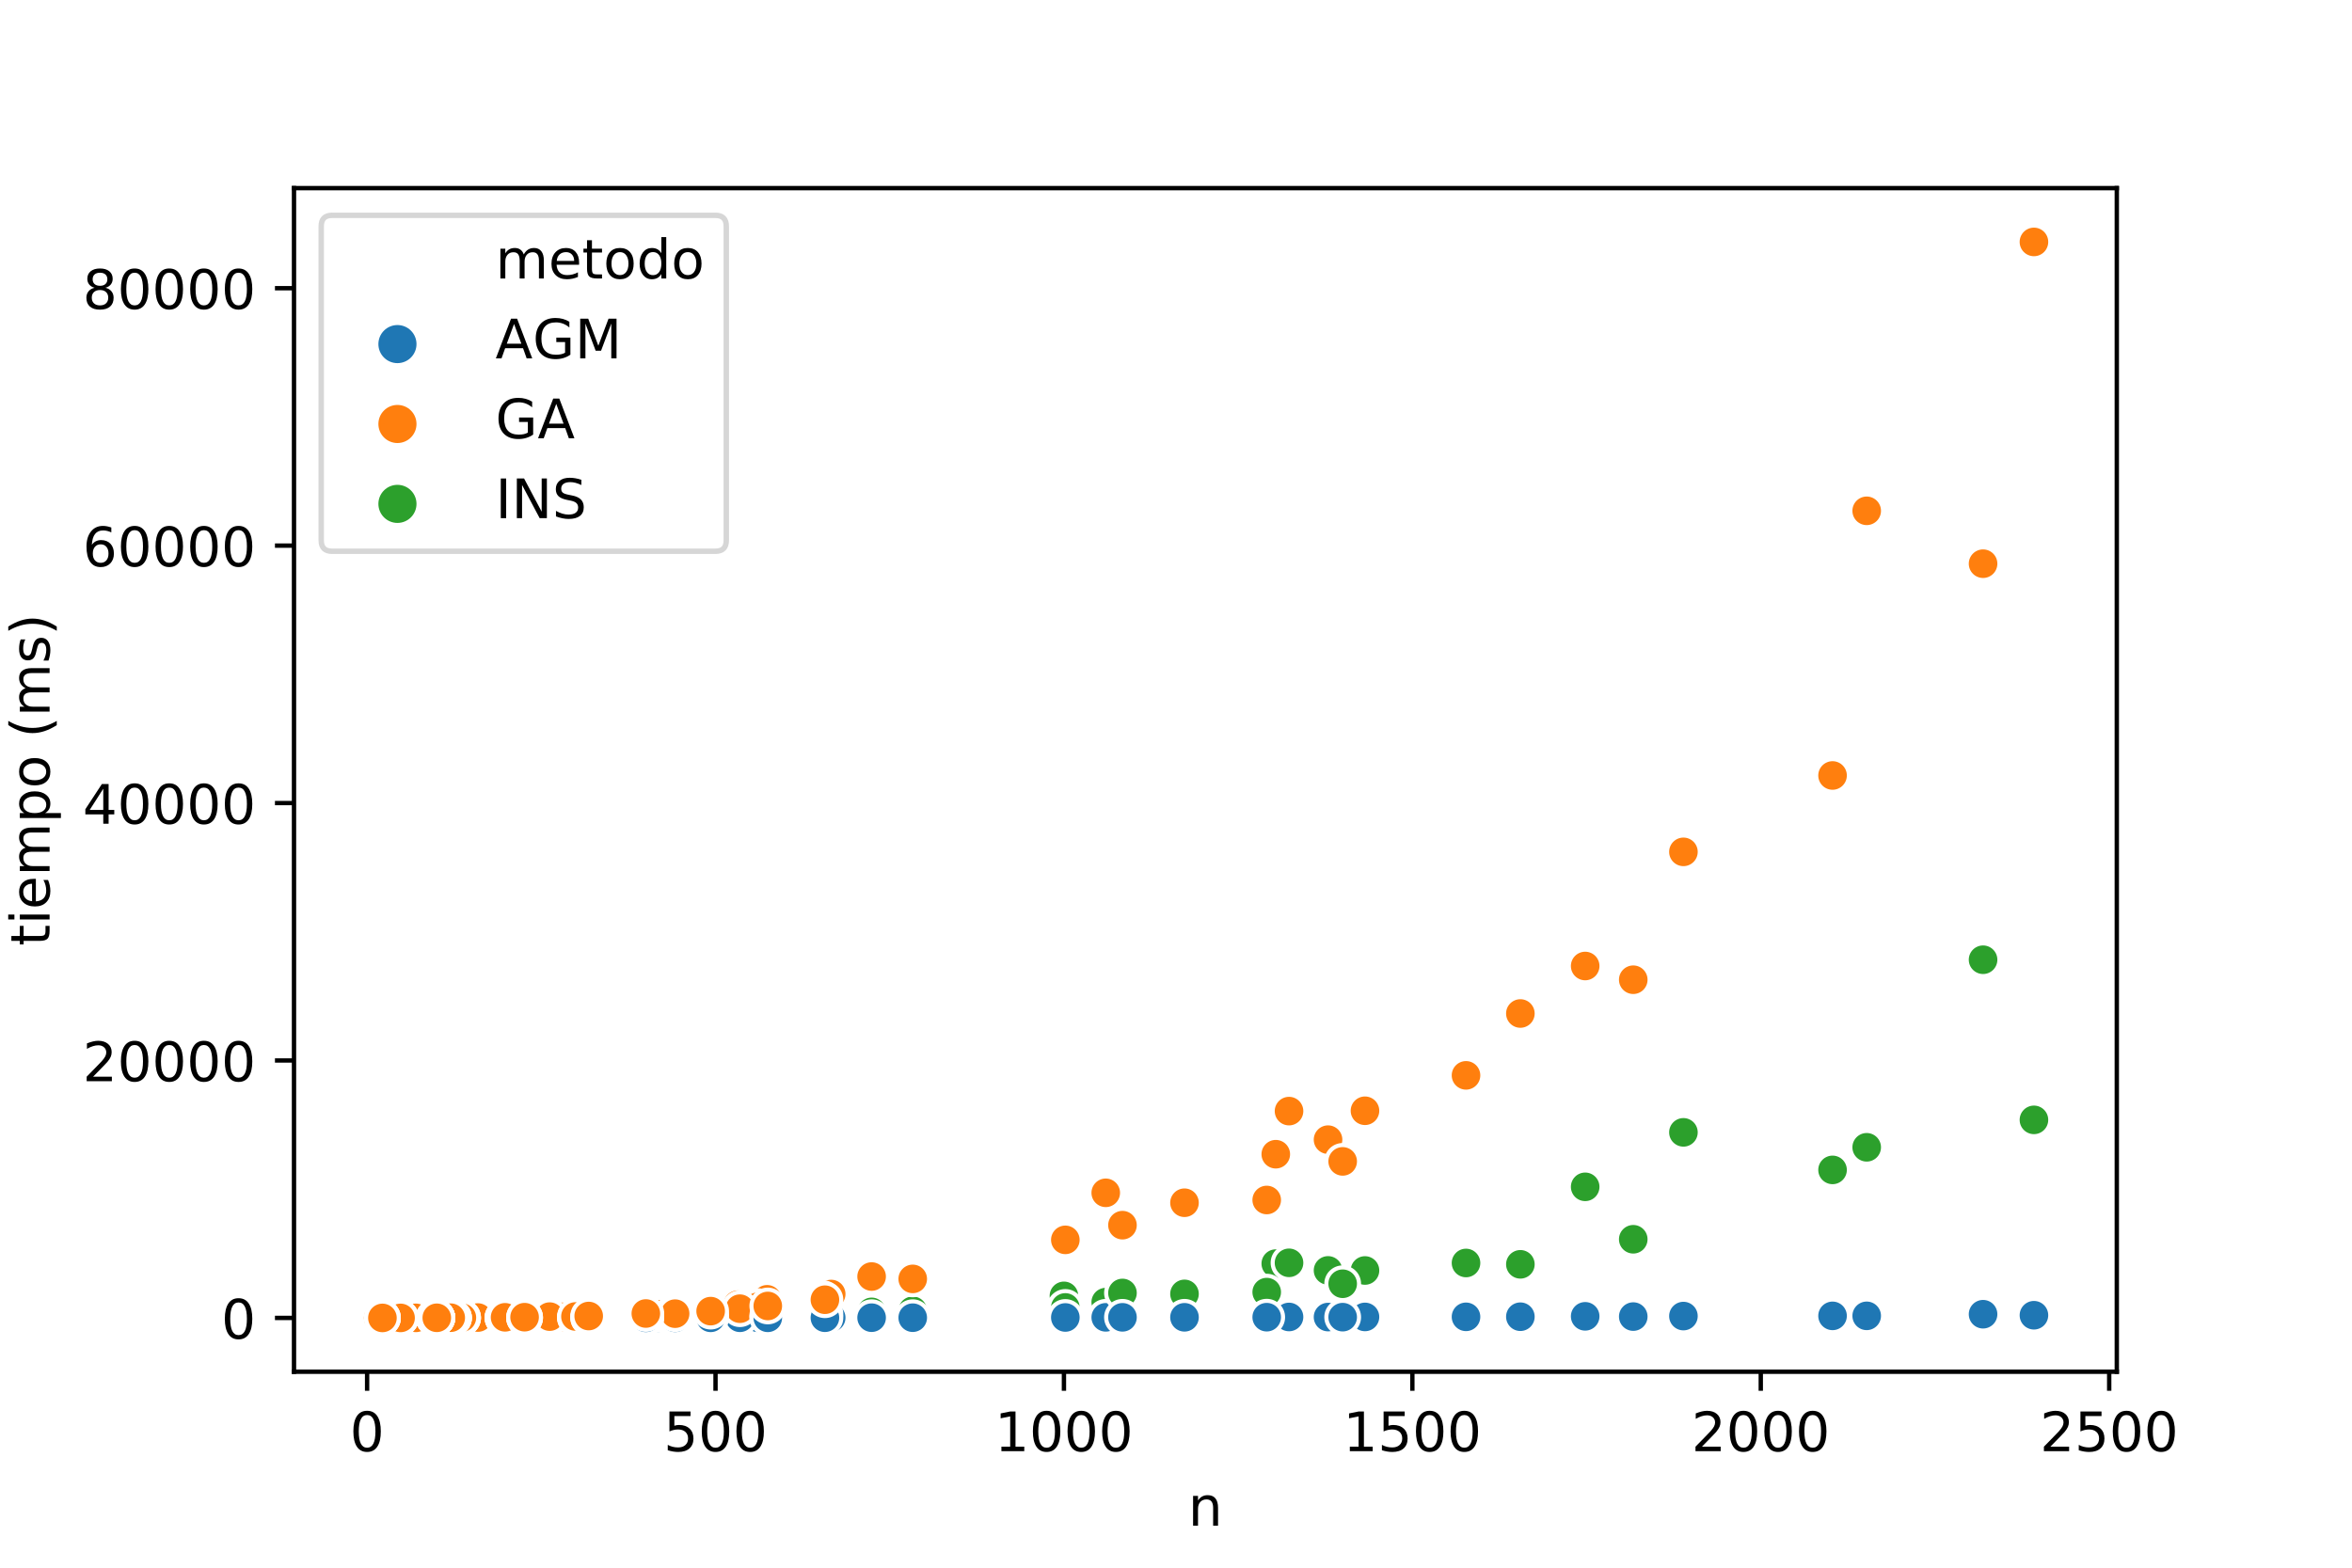 <?xml version="1.0" encoding="utf-8" standalone="no"?>
<!DOCTYPE svg PUBLIC "-//W3C//DTD SVG 1.1//EN"
  "http://www.w3.org/Graphics/SVG/1.1/DTD/svg11.dtd">
<!-- Created with matplotlib (https://matplotlib.org/) -->
<svg height="288pt" version="1.1" viewBox="0 0 432 288" width="432pt" xmlns="http://www.w3.org/2000/svg" xmlns:xlink="http://www.w3.org/1999/xlink">
 <defs>
  <style type="text/css">
*{stroke-linecap:butt;stroke-linejoin:round;white-space:pre;}
  </style>
 </defs>
 <g id="figure_1">
  <g id="patch_1">
   <path d="M 0 288 
L 432 288 
L 432 0 
L 0 0 
z
" style="fill:#ffffff;"/>
  </g>
  <g id="axes_1">
   <g id="patch_2">
    <path d="M 54 252 
L 388.8 252 
L 388.8 34.56 
L 54 34.56 
z
" style="fill:#ffffff;"/>
   </g>
   <g id="PathCollection_1">
    <defs>
     <path d="M 0 3 
C 0.796 3 1.559 2.684 2.121 2.121 
C 2.684 1.559 3 0.796 3 0 
C 3 -0.796 2.684 -1.559 2.121 -2.121 
C 1.559 -2.684 0.796 -3 0 -3 
C -0.796 -3 -1.559 -2.684 -2.121 -2.121 
C -2.684 -1.559 -3 -0.796 -3 0 
C -3 0.796 -2.684 1.559 -2.121 2.121 
C -1.559 2.684 -0.796 3 0 3 
z
" id="C0_0_107403f3d6"/>
    </defs>
    <g clip-path="url(#p2fcd06fd73)">
     <use style="fill:#2ca02c;stroke:#ffffff;stroke-width:0.75;" x="250.71" xlink:href="#C0_0_107403f3d6" y="233.401"/>
    </g>
    <g clip-path="url(#p2fcd06fd73)">
     <use style="fill:#1f77b4;stroke:#ffffff;stroke-width:0.75;" x="250.71" xlink:href="#C0_0_107403f3d6" y="241.933"/>
    </g>
    <g clip-path="url(#p2fcd06fd73)">
     <use style="fill:#ff7f0e;stroke:#ffffff;stroke-width:0.75;" x="250.71" xlink:href="#C0_0_107403f3d6" y="204.057"/>
    </g>
    <g clip-path="url(#p2fcd06fd73)">
     <use style="fill:#2ca02c;stroke:#ffffff;stroke-width:0.75;" x="152.669" xlink:href="#C0_0_107403f3d6" y="241.488"/>
    </g>
    <g clip-path="url(#p2fcd06fd73)">
     <use style="fill:#1f77b4;stroke:#ffffff;stroke-width:0.75;" x="152.669" xlink:href="#C0_0_107403f3d6" y="242.074"/>
    </g>
    <g clip-path="url(#p2fcd06fd73)">
     <use style="fill:#ff7f0e;stroke:#ffffff;stroke-width:0.75;" x="152.669" xlink:href="#C0_0_107403f3d6" y="237.727"/>
    </g>
    <g clip-path="url(#p2fcd06fd73)">
     <use style="fill:#2ca02c;stroke:#ffffff;stroke-width:0.75;" x="234.327" xlink:href="#C0_0_107403f3d6" y="232.14"/>
    </g>
    <g clip-path="url(#p2fcd06fd73)">
     <use style="fill:#1f77b4;stroke:#ffffff;stroke-width:0.75;" x="234.327" xlink:href="#C0_0_107403f3d6" y="241.949"/>
    </g>
    <g clip-path="url(#p2fcd06fd73)">
     <use style="fill:#ff7f0e;stroke:#ffffff;stroke-width:0.75;" x="234.327" xlink:href="#C0_0_107403f3d6" y="212.041"/>
    </g>
    <g clip-path="url(#p2fcd06fd73)">
     <use style="fill:#2ca02c;stroke:#ffffff;stroke-width:0.75;" x="81.123" xlink:href="#C0_0_107403f3d6" y="242.111"/>
    </g>
    <g clip-path="url(#p2fcd06fd73)">
     <use style="fill:#1f77b4;stroke:#ffffff;stroke-width:0.75;" x="81.123" xlink:href="#C0_0_107403f3d6" y="242.115"/>
    </g>
    <g clip-path="url(#p2fcd06fd73)">
     <use style="fill:#ff7f0e;stroke:#ffffff;stroke-width:0.75;" x="81.123" xlink:href="#C0_0_107403f3d6" y="242.073"/>
    </g>
    <g clip-path="url(#p2fcd06fd73)">
     <use style="fill:#2ca02c;stroke:#ffffff;stroke-width:0.75;" x="80.099" xlink:href="#C0_0_107403f3d6" y="242.11"/>
    </g>
    <g clip-path="url(#p2fcd06fd73)">
     <use style="fill:#1f77b4;stroke:#ffffff;stroke-width:0.75;" x="80.099" xlink:href="#C0_0_107403f3d6" y="242.115"/>
    </g>
    <g clip-path="url(#p2fcd06fd73)">
     <use style="fill:#ff7f0e;stroke:#ffffff;stroke-width:0.75;" x="80.099" xlink:href="#C0_0_107403f3d6" y="242.09"/>
    </g>
    <g clip-path="url(#p2fcd06fd73)">
     <use style="fill:#2ca02c;stroke:#ffffff;stroke-width:0.75;" x="336.591" xlink:href="#C0_0_107403f3d6" y="214.922"/>
    </g>
    <g clip-path="url(#p2fcd06fd73)">
     <use style="fill:#1f77b4;stroke:#ffffff;stroke-width:0.75;" x="336.591" xlink:href="#C0_0_107403f3d6" y="241.738"/>
    </g>
    <g clip-path="url(#p2fcd06fd73)">
     <use style="fill:#ff7f0e;stroke:#ffffff;stroke-width:0.75;" x="336.591" xlink:href="#C0_0_107403f3d6" y="142.464"/>
    </g>
    <g clip-path="url(#p2fcd06fd73)">
     <use style="fill:#2ca02c;stroke:#ffffff;stroke-width:0.75;" x="93.026" xlink:href="#C0_0_107403f3d6" y="242.07"/>
    </g>
    <g clip-path="url(#p2fcd06fd73)">
     <use style="fill:#1f77b4;stroke:#ffffff;stroke-width:0.75;" x="93.026" xlink:href="#C0_0_107403f3d6" y="242.11"/>
    </g>
    <g clip-path="url(#p2fcd06fd73)">
     <use style="fill:#ff7f0e;stroke:#ffffff;stroke-width:0.75;" x="93.026" xlink:href="#C0_0_107403f3d6" y="241.955"/>
    </g>
    <g clip-path="url(#p2fcd06fd73)">
     <use style="fill:#2ca02c;stroke:#ffffff;stroke-width:0.75;" x="236.759" xlink:href="#C0_0_107403f3d6" y="231.993"/>
    </g>
    <g clip-path="url(#p2fcd06fd73)">
     <use style="fill:#1f77b4;stroke:#ffffff;stroke-width:0.75;" x="236.759" xlink:href="#C0_0_107403f3d6" y="241.942"/>
    </g>
    <g clip-path="url(#p2fcd06fd73)">
     <use style="fill:#ff7f0e;stroke:#ffffff;stroke-width:0.75;" x="236.759" xlink:href="#C0_0_107403f3d6" y="204.122"/>
    </g>
    <g clip-path="url(#p2fcd06fd73)">
     <use style="fill:#2ca02c;stroke:#ffffff;stroke-width:0.75;" x="151.133" xlink:href="#C0_0_107403f3d6" y="241.532"/>
    </g>
    <g clip-path="url(#p2fcd06fd73)">
     <use style="fill:#1f77b4;stroke:#ffffff;stroke-width:0.75;" x="151.133" xlink:href="#C0_0_107403f3d6" y="242.085"/>
    </g>
    <g clip-path="url(#p2fcd06fd73)">
     <use style="fill:#ff7f0e;stroke:#ffffff;stroke-width:0.75;" x="151.133" xlink:href="#C0_0_107403f3d6" y="238.566"/>
    </g>
    <g clip-path="url(#p2fcd06fd73)">
     <use style="fill:#2ca02c;stroke:#ffffff;stroke-width:0.75;" x="140.894" xlink:href="#C0_0_107403f3d6" y="241.692"/>
    </g>
    <g clip-path="url(#p2fcd06fd73)">
     <use style="fill:#1f77b4;stroke:#ffffff;stroke-width:0.75;" x="140.894" xlink:href="#C0_0_107403f3d6" y="242.089"/>
    </g>
    <g clip-path="url(#p2fcd06fd73)">
     <use style="fill:#ff7f0e;stroke:#ffffff;stroke-width:0.75;" x="140.894" xlink:href="#C0_0_107403f3d6" y="238.695"/>
    </g>
    <g clip-path="url(#p2fcd06fd73)">
     <use style="fill:#2ca02c;stroke:#ffffff;stroke-width:0.75;" x="86.882" xlink:href="#C0_0_107403f3d6" y="242.104"/>
    </g>
    <g clip-path="url(#p2fcd06fd73)">
     <use style="fill:#1f77b4;stroke:#ffffff;stroke-width:0.75;" x="86.882" xlink:href="#C0_0_107403f3d6" y="242.113"/>
    </g>
    <g clip-path="url(#p2fcd06fd73)">
     <use style="fill:#ff7f0e;stroke:#ffffff;stroke-width:0.75;" x="86.882" xlink:href="#C0_0_107403f3d6" y="242.03"/>
    </g>
    <g clip-path="url(#p2fcd06fd73)">
     <use style="fill:#2ca02c;stroke:#ffffff;stroke-width:0.75;" x="83.682" xlink:href="#C0_0_107403f3d6" y="242.108"/>
    </g>
    <g clip-path="url(#p2fcd06fd73)">
     <use style="fill:#1f77b4;stroke:#ffffff;stroke-width:0.75;" x="83.682" xlink:href="#C0_0_107403f3d6" y="242.114"/>
    </g>
    <g clip-path="url(#p2fcd06fd73)">
     <use style="fill:#ff7f0e;stroke:#ffffff;stroke-width:0.75;" x="83.682" xlink:href="#C0_0_107403f3d6" y="242.042"/>
    </g>
    <g clip-path="url(#p2fcd06fd73)">
     <use style="fill:#2ca02c;stroke:#ffffff;stroke-width:0.75;" x="217.56" xlink:href="#C0_0_107403f3d6" y="237.701"/>
    </g>
    <g clip-path="url(#p2fcd06fd73)">
     <use style="fill:#1f77b4;stroke:#ffffff;stroke-width:0.75;" x="217.56" xlink:href="#C0_0_107403f3d6" y="242.002"/>
    </g>
    <g clip-path="url(#p2fcd06fd73)">
     <use style="fill:#ff7f0e;stroke:#ffffff;stroke-width:0.75;" x="217.56" xlink:href="#C0_0_107403f3d6" y="220.956"/>
    </g>
    <g clip-path="url(#p2fcd06fd73)">
     <use style="fill:#2ca02c;stroke:#ffffff;stroke-width:0.75;" x="71.139" xlink:href="#C0_0_107403f3d6" y="242.116"/>
    </g>
    <g clip-path="url(#p2fcd06fd73)">
     <use style="fill:#1f77b4;stroke:#ffffff;stroke-width:0.75;" x="71.139" xlink:href="#C0_0_107403f3d6" y="242.116"/>
    </g>
    <g clip-path="url(#p2fcd06fd73)">
     <use style="fill:#ff7f0e;stroke:#ffffff;stroke-width:0.75;" x="71.139" xlink:href="#C0_0_107403f3d6" y="242.114"/>
    </g>
    <g clip-path="url(#p2fcd06fd73)">
     <use style="fill:#2ca02c;stroke:#ffffff;stroke-width:0.75;" x="203.097" xlink:href="#C0_0_107403f3d6" y="239.213"/>
    </g>
    <g clip-path="url(#p2fcd06fd73)">
     <use style="fill:#1f77b4;stroke:#ffffff;stroke-width:0.75;" x="203.097" xlink:href="#C0_0_107403f3d6" y="242.008"/>
    </g>
    <g clip-path="url(#p2fcd06fd73)">
     <use style="fill:#ff7f0e;stroke:#ffffff;stroke-width:0.75;" x="203.097" xlink:href="#C0_0_107403f3d6" y="219.132"/>
    </g>
    <g clip-path="url(#p2fcd06fd73)">
     <use style="fill:#2ca02c;stroke:#ffffff;stroke-width:0.75;" x="77.155" xlink:href="#C0_0_107403f3d6" y="242.115"/>
    </g>
    <g clip-path="url(#p2fcd06fd73)">
     <use style="fill:#1f77b4;stroke:#ffffff;stroke-width:0.75;" x="77.155" xlink:href="#C0_0_107403f3d6" y="242.116"/>
    </g>
    <g clip-path="url(#p2fcd06fd73)">
     <use style="fill:#ff7f0e;stroke:#ffffff;stroke-width:0.75;" x="77.155" xlink:href="#C0_0_107403f3d6" y="242.09"/>
    </g>
    <g clip-path="url(#p2fcd06fd73)">
     <use style="fill:#2ca02c;stroke:#ffffff;stroke-width:0.75;" x="269.268" xlink:href="#C0_0_107403f3d6" y="232.023"/>
    </g>
    <g clip-path="url(#p2fcd06fd73)">
     <use style="fill:#1f77b4;stroke:#ffffff;stroke-width:0.75;" x="269.268" xlink:href="#C0_0_107403f3d6" y="241.915"/>
    </g>
    <g clip-path="url(#p2fcd06fd73)">
     <use style="fill:#ff7f0e;stroke:#ffffff;stroke-width:0.75;" x="269.268" xlink:href="#C0_0_107403f3d6" y="197.555"/>
    </g>
    <g clip-path="url(#p2fcd06fd73)">
     <use style="fill:#2ca02c;stroke:#ffffff;stroke-width:0.75;" x="80.227" xlink:href="#C0_0_107403f3d6" y="242.112"/>
    </g>
    <g clip-path="url(#p2fcd06fd73)">
     <use style="fill:#1f77b4;stroke:#ffffff;stroke-width:0.75;" x="80.227" xlink:href="#C0_0_107403f3d6" y="242.114"/>
    </g>
    <g clip-path="url(#p2fcd06fd73)">
     <use style="fill:#ff7f0e;stroke:#ffffff;stroke-width:0.75;" x="80.227" xlink:href="#C0_0_107403f3d6" y="242.072"/>
    </g>
    <g clip-path="url(#p2fcd06fd73)">
     <use style="fill:#2ca02c;stroke:#ffffff;stroke-width:0.75;" x="342.863" xlink:href="#C0_0_107403f3d6" y="210.77"/>
    </g>
    <g clip-path="url(#p2fcd06fd73)">
     <use style="fill:#1f77b4;stroke:#ffffff;stroke-width:0.75;" x="342.863" xlink:href="#C0_0_107403f3d6" y="241.733"/>
    </g>
    <g clip-path="url(#p2fcd06fd73)">
     <use style="fill:#ff7f0e;stroke:#ffffff;stroke-width:0.75;" x="342.863" xlink:href="#C0_0_107403f3d6" y="93.842"/>
    </g>
    <g clip-path="url(#p2fcd06fd73)">
     <use style="fill:#2ca02c;stroke:#ffffff;stroke-width:0.75;" x="86.626" xlink:href="#C0_0_107403f3d6" y="242.101"/>
    </g>
    <g clip-path="url(#p2fcd06fd73)">
     <use style="fill:#1f77b4;stroke:#ffffff;stroke-width:0.75;" x="86.626" xlink:href="#C0_0_107403f3d6" y="242.113"/>
    </g>
    <g clip-path="url(#p2fcd06fd73)">
     <use style="fill:#ff7f0e;stroke:#ffffff;stroke-width:0.75;" x="86.626" xlink:href="#C0_0_107403f3d6" y="242.033"/>
    </g>
    <g clip-path="url(#p2fcd06fd73)">
     <use style="fill:#2ca02c;stroke:#ffffff;stroke-width:0.75;" x="101.217" xlink:href="#C0_0_107403f3d6" y="242.067"/>
    </g>
    <g clip-path="url(#p2fcd06fd73)">
     <use style="fill:#1f77b4;stroke:#ffffff;stroke-width:0.75;" x="101.217" xlink:href="#C0_0_107403f3d6" y="242.108"/>
    </g>
    <g clip-path="url(#p2fcd06fd73)">
     <use style="fill:#ff7f0e;stroke:#ffffff;stroke-width:0.75;" x="101.217" xlink:href="#C0_0_107403f3d6" y="241.895"/>
    </g>
    <g clip-path="url(#p2fcd06fd73)">
     <use style="fill:#2ca02c;stroke:#ffffff;stroke-width:0.75;" x="93.282" xlink:href="#C0_0_107403f3d6" y="242.088"/>
    </g>
    <g clip-path="url(#p2fcd06fd73)">
     <use style="fill:#1f77b4;stroke:#ffffff;stroke-width:0.75;" x="93.282" xlink:href="#C0_0_107403f3d6" y="242.111"/>
    </g>
    <g clip-path="url(#p2fcd06fd73)">
     <use style="fill:#ff7f0e;stroke:#ffffff;stroke-width:0.75;" x="93.282" xlink:href="#C0_0_107403f3d6" y="241.943"/>
    </g>
    <g clip-path="url(#p2fcd06fd73)">
     <use style="fill:#2ca02c;stroke:#ffffff;stroke-width:0.75;" x="135.518" xlink:href="#C0_0_107403f3d6" y="241.618"/>
    </g>
    <g clip-path="url(#p2fcd06fd73)">
     <use style="fill:#1f77b4;stroke:#ffffff;stroke-width:0.75;" x="135.518" xlink:href="#C0_0_107403f3d6" y="242.088"/>
    </g>
    <g clip-path="url(#p2fcd06fd73)">
     <use style="fill:#ff7f0e;stroke:#ffffff;stroke-width:0.75;" x="135.518" xlink:href="#C0_0_107403f3d6" y="239.689"/>
    </g>
    <g clip-path="url(#p2fcd06fd73)">
     <use style="fill:#2ca02c;stroke:#ffffff;stroke-width:0.75;" x="72.803" xlink:href="#C0_0_107403f3d6" y="242.116"/>
    </g>
    <g clip-path="url(#p2fcd06fd73)">
     <use style="fill:#1f77b4;stroke:#ffffff;stroke-width:0.75;" x="72.803" xlink:href="#C0_0_107403f3d6" y="242.116"/>
    </g>
    <g clip-path="url(#p2fcd06fd73)">
     <use style="fill:#ff7f0e;stroke:#ffffff;stroke-width:0.75;" x="72.803" xlink:href="#C0_0_107403f3d6" y="242.113"/>
    </g>
    <g clip-path="url(#p2fcd06fd73)">
     <use style="fill:#2ca02c;stroke:#ffffff;stroke-width:0.75;" x="86.626" xlink:href="#C0_0_107403f3d6" y="242.095"/>
    </g>
    <g clip-path="url(#p2fcd06fd73)">
     <use style="fill:#1f77b4;stroke:#ffffff;stroke-width:0.75;" x="86.626" xlink:href="#C0_0_107403f3d6" y="242.112"/>
    </g>
    <g clip-path="url(#p2fcd06fd73)">
     <use style="fill:#ff7f0e;stroke:#ffffff;stroke-width:0.75;" x="86.626" xlink:href="#C0_0_107403f3d6" y="242.022"/>
    </g>
    <g clip-path="url(#p2fcd06fd73)">
     <use style="fill:#2ca02c;stroke:#ffffff;stroke-width:0.75;" x="77.155" xlink:href="#C0_0_107403f3d6" y="242.115"/>
    </g>
    <g clip-path="url(#p2fcd06fd73)">
     <use style="fill:#1f77b4;stroke:#ffffff;stroke-width:0.75;" x="77.155" xlink:href="#C0_0_107403f3d6" y="242.116"/>
    </g>
    <g clip-path="url(#p2fcd06fd73)">
     <use style="fill:#ff7f0e;stroke:#ffffff;stroke-width:0.75;" x="77.155" xlink:href="#C0_0_107403f3d6" y="242.099"/>
    </g>
    <g clip-path="url(#p2fcd06fd73)">
     <use style="fill:#2ca02c;stroke:#ffffff;stroke-width:0.75;" x="96.225" xlink:href="#C0_0_107403f3d6" y="242.072"/>
    </g>
    <g clip-path="url(#p2fcd06fd73)">
     <use style="fill:#1f77b4;stroke:#ffffff;stroke-width:0.75;" x="96.225" xlink:href="#C0_0_107403f3d6" y="242.111"/>
    </g>
    <g clip-path="url(#p2fcd06fd73)">
     <use style="fill:#ff7f0e;stroke:#ffffff;stroke-width:0.75;" x="96.225" xlink:href="#C0_0_107403f3d6" y="241.977"/>
    </g>
    <g clip-path="url(#p2fcd06fd73)">
     <use style="fill:#2ca02c;stroke:#ffffff;stroke-width:0.75;" x="93.026" xlink:href="#C0_0_107403f3d6" y="242.072"/>
    </g>
    <g clip-path="url(#p2fcd06fd73)">
     <use style="fill:#1f77b4;stroke:#ffffff;stroke-width:0.75;" x="93.026" xlink:href="#C0_0_107403f3d6" y="242.11"/>
    </g>
    <g clip-path="url(#p2fcd06fd73)">
     <use style="fill:#ff7f0e;stroke:#ffffff;stroke-width:0.75;" x="93.026" xlink:href="#C0_0_107403f3d6" y="241.919"/>
    </g>
    <g clip-path="url(#p2fcd06fd73)">
     <use style="fill:#2ca02c;stroke:#ffffff;stroke-width:0.75;" x="85.858" xlink:href="#C0_0_107403f3d6" y="242.106"/>
    </g>
    <g clip-path="url(#p2fcd06fd73)">
     <use style="fill:#1f77b4;stroke:#ffffff;stroke-width:0.75;" x="85.858" xlink:href="#C0_0_107403f3d6" y="242.114"/>
    </g>
    <g clip-path="url(#p2fcd06fd73)">
     <use style="fill:#ff7f0e;stroke:#ffffff;stroke-width:0.75;" x="85.858" xlink:href="#C0_0_107403f3d6" y="242.039"/>
    </g>
    <g clip-path="url(#p2fcd06fd73)">
     <use style="fill:#2ca02c;stroke:#ffffff;stroke-width:0.75;" x="160.093" xlink:href="#C0_0_107403f3d6" y="241.006"/>
    </g>
    <g clip-path="url(#p2fcd06fd73)">
     <use style="fill:#1f77b4;stroke:#ffffff;stroke-width:0.75;" x="160.093" xlink:href="#C0_0_107403f3d6" y="242.073"/>
    </g>
    <g clip-path="url(#p2fcd06fd73)">
     <use style="fill:#ff7f0e;stroke:#ffffff;stroke-width:0.75;" x="160.093" xlink:href="#C0_0_107403f3d6" y="234.513"/>
    </g>
    <g clip-path="url(#p2fcd06fd73)">
     <use style="fill:#2ca02c;stroke:#ffffff;stroke-width:0.75;" x="139.23" xlink:href="#C0_0_107403f3d6" y="241.717"/>
    </g>
    <g clip-path="url(#p2fcd06fd73)">
     <use style="fill:#1f77b4;stroke:#ffffff;stroke-width:0.75;" x="139.23" xlink:href="#C0_0_107403f3d6" y="242.097"/>
    </g>
    <g clip-path="url(#p2fcd06fd73)">
     <use style="fill:#ff7f0e;stroke:#ffffff;stroke-width:0.75;" x="139.23" xlink:href="#C0_0_107403f3d6" y="240.045"/>
    </g>
    <g clip-path="url(#p2fcd06fd73)">
     <use style="fill:#2ca02c;stroke:#ffffff;stroke-width:0.75;" x="108.129" xlink:href="#C0_0_107403f3d6" y="242.043"/>
    </g>
    <g clip-path="url(#p2fcd06fd73)">
     <use style="fill:#1f77b4;stroke:#ffffff;stroke-width:0.75;" x="108.129" xlink:href="#C0_0_107403f3d6" y="242.107"/>
    </g>
    <g clip-path="url(#p2fcd06fd73)">
     <use style="fill:#ff7f0e;stroke:#ffffff;stroke-width:0.75;" x="108.129" xlink:href="#C0_0_107403f3d6" y="241.717"/>
    </g>
    <g clip-path="url(#p2fcd06fd73)">
     <use style="fill:#2ca02c;stroke:#ffffff;stroke-width:0.75;" x="364.237" xlink:href="#C0_0_107403f3d6" y="176.313"/>
    </g>
    <g clip-path="url(#p2fcd06fd73)">
     <use style="fill:#1f77b4;stroke:#ffffff;stroke-width:0.75;" x="364.237" xlink:href="#C0_0_107403f3d6" y="241.435"/>
    </g>
    <g clip-path="url(#p2fcd06fd73)">
     <use style="fill:#ff7f0e;stroke:#ffffff;stroke-width:0.75;" x="364.237" xlink:href="#C0_0_107403f3d6" y="103.557"/>
    </g>
    <g clip-path="url(#p2fcd06fd73)">
     <use style="fill:#2ca02c;stroke:#ffffff;stroke-width:0.75;" x="373.581" xlink:href="#C0_0_107403f3d6" y="205.731"/>
    </g>
    <g clip-path="url(#p2fcd06fd73)">
     <use style="fill:#1f77b4;stroke:#ffffff;stroke-width:0.75;" x="373.581" xlink:href="#C0_0_107403f3d6" y="241.622"/>
    </g>
    <g clip-path="url(#p2fcd06fd73)">
     <use style="fill:#ff7f0e;stroke:#ffffff;stroke-width:0.75;" x="373.581" xlink:href="#C0_0_107403f3d6" y="44.444"/>
    </g>
    <g clip-path="url(#p2fcd06fd73)">
     <use style="fill:#2ca02c;stroke:#ffffff;stroke-width:0.75;" x="195.418" xlink:href="#C0_0_107403f3d6" y="238.065"/>
    </g>
    <g clip-path="url(#p2fcd06fd73)">
     <use style="fill:#1f77b4;stroke:#ffffff;stroke-width:0.75;" x="195.418" xlink:href="#C0_0_107403f3d6" y="241.997"/>
    </g>
    <g clip-path="url(#p2fcd06fd73)">
     <use style="fill:#ff7f0e;stroke:#ffffff;stroke-width:0.75;" x="195.418" xlink:href="#C0_0_107403f3d6" y="227.487"/>
    </g>
    <g clip-path="url(#p2fcd06fd73)">
     <use style="fill:#2ca02c;stroke:#ffffff;stroke-width:0.75;" x="86.626" xlink:href="#C0_0_107403f3d6" y="242.099"/>
    </g>
    <g clip-path="url(#p2fcd06fd73)">
     <use style="fill:#1f77b4;stroke:#ffffff;stroke-width:0.75;" x="86.626" xlink:href="#C0_0_107403f3d6" y="242.113"/>
    </g>
    <g clip-path="url(#p2fcd06fd73)">
     <use style="fill:#ff7f0e;stroke:#ffffff;stroke-width:0.75;" x="86.626" xlink:href="#C0_0_107403f3d6" y="242.047"/>
    </g>
    <g clip-path="url(#p2fcd06fd73)">
     <use style="fill:#2ca02c;stroke:#ffffff;stroke-width:0.75;" x="80.227" xlink:href="#C0_0_107403f3d6" y="242.114"/>
    </g>
    <g clip-path="url(#p2fcd06fd73)">
     <use style="fill:#1f77b4;stroke:#ffffff;stroke-width:0.75;" x="80.227" xlink:href="#C0_0_107403f3d6" y="242.115"/>
    </g>
    <g clip-path="url(#p2fcd06fd73)">
     <use style="fill:#ff7f0e;stroke:#ffffff;stroke-width:0.75;" x="80.227" xlink:href="#C0_0_107403f3d6" y="242.084"/>
    </g>
    <g clip-path="url(#p2fcd06fd73)">
     <use style="fill:#2ca02c;stroke:#ffffff;stroke-width:0.75;" x="69.219" xlink:href="#C0_0_107403f3d6" y="242.116"/>
    </g>
    <g clip-path="url(#p2fcd06fd73)">
     <use style="fill:#1f77b4;stroke:#ffffff;stroke-width:0.75;" x="69.219" xlink:href="#C0_0_107403f3d6" y="242.116"/>
    </g>
    <g clip-path="url(#p2fcd06fd73)">
     <use style="fill:#ff7f0e;stroke:#ffffff;stroke-width:0.75;" x="69.219" xlink:href="#C0_0_107403f3d6" y="242.116"/>
    </g>
    <g clip-path="url(#p2fcd06fd73)">
     <use style="fill:#2ca02c;stroke:#ffffff;stroke-width:0.75;" x="87.778" xlink:href="#C0_0_107403f3d6" y="242.104"/>
    </g>
    <g clip-path="url(#p2fcd06fd73)">
     <use style="fill:#1f77b4;stroke:#ffffff;stroke-width:0.75;" x="87.778" xlink:href="#C0_0_107403f3d6" y="242.114"/>
    </g>
    <g clip-path="url(#p2fcd06fd73)">
     <use style="fill:#ff7f0e;stroke:#ffffff;stroke-width:0.75;" x="87.778" xlink:href="#C0_0_107403f3d6" y="242.046"/>
    </g>
    <g clip-path="url(#p2fcd06fd73)">
     <use style="fill:#2ca02c;stroke:#ffffff;stroke-width:0.75;" x="279.252" xlink:href="#C0_0_107403f3d6" y="232.269"/>
    </g>
    <g clip-path="url(#p2fcd06fd73)">
     <use style="fill:#1f77b4;stroke:#ffffff;stroke-width:0.75;" x="279.252" xlink:href="#C0_0_107403f3d6" y="241.894"/>
    </g>
    <g clip-path="url(#p2fcd06fd73)">
     <use style="fill:#ff7f0e;stroke:#ffffff;stroke-width:0.75;" x="279.252" xlink:href="#C0_0_107403f3d6" y="186.19"/>
    </g>
    <g clip-path="url(#p2fcd06fd73)">
     <use style="fill:#2ca02c;stroke:#ffffff;stroke-width:0.75;" x="96.737" xlink:href="#C0_0_107403f3d6" y="242.085"/>
    </g>
    <g clip-path="url(#p2fcd06fd73)">
     <use style="fill:#1f77b4;stroke:#ffffff;stroke-width:0.75;" x="96.737" xlink:href="#C0_0_107403f3d6" y="242.111"/>
    </g>
    <g clip-path="url(#p2fcd06fd73)">
     <use style="fill:#ff7f0e;stroke:#ffffff;stroke-width:0.75;" x="96.737" xlink:href="#C0_0_107403f3d6" y="241.982"/>
    </g>
    <g clip-path="url(#p2fcd06fd73)">
     <use style="fill:#2ca02c;stroke:#ffffff;stroke-width:0.75;" x="84.962" xlink:href="#C0_0_107403f3d6" y="242.11"/>
    </g>
    <g clip-path="url(#p2fcd06fd73)">
     <use style="fill:#1f77b4;stroke:#ffffff;stroke-width:0.75;" x="84.962" xlink:href="#C0_0_107403f3d6" y="242.114"/>
    </g>
    <g clip-path="url(#p2fcd06fd73)">
     <use style="fill:#ff7f0e;stroke:#ffffff;stroke-width:0.75;" x="84.962" xlink:href="#C0_0_107403f3d6" y="242.059"/>
    </g>
    <g clip-path="url(#p2fcd06fd73)">
     <use style="fill:#2ca02c;stroke:#ffffff;stroke-width:0.75;" x="80.227" xlink:href="#C0_0_107403f3d6" y="242.113"/>
    </g>
    <g clip-path="url(#p2fcd06fd73)">
     <use style="fill:#1f77b4;stroke:#ffffff;stroke-width:0.75;" x="80.227" xlink:href="#C0_0_107403f3d6" y="242.115"/>
    </g>
    <g clip-path="url(#p2fcd06fd73)">
     <use style="fill:#ff7f0e;stroke:#ffffff;stroke-width:0.75;" x="80.227" xlink:href="#C0_0_107403f3d6" y="242.086"/>
    </g>
    <g clip-path="url(#p2fcd06fd73)">
     <use style="fill:#2ca02c;stroke:#ffffff;stroke-width:0.75;" x="84.066" xlink:href="#C0_0_107403f3d6" y="242.11"/>
    </g>
    <g clip-path="url(#p2fcd06fd73)">
     <use style="fill:#1f77b4;stroke:#ffffff;stroke-width:0.75;" x="84.066" xlink:href="#C0_0_107403f3d6" y="242.114"/>
    </g>
    <g clip-path="url(#p2fcd06fd73)">
     <use style="fill:#ff7f0e;stroke:#ffffff;stroke-width:0.75;" x="84.066" xlink:href="#C0_0_107403f3d6" y="242.06"/>
    </g>
    <g clip-path="url(#p2fcd06fd73)">
     <use style="fill:#2ca02c;stroke:#ffffff;stroke-width:0.75;" x="84.834" xlink:href="#C0_0_107403f3d6" y="242.111"/>
    </g>
    <g clip-path="url(#p2fcd06fd73)">
     <use style="fill:#1f77b4;stroke:#ffffff;stroke-width:0.75;" x="84.834" xlink:href="#C0_0_107403f3d6" y="242.114"/>
    </g>
    <g clip-path="url(#p2fcd06fd73)">
     <use style="fill:#ff7f0e;stroke:#ffffff;stroke-width:0.75;" x="84.834" xlink:href="#C0_0_107403f3d6" y="242.061"/>
    </g>
    <g clip-path="url(#p2fcd06fd73)">
     <use style="fill:#2ca02c;stroke:#ffffff;stroke-width:0.75;" x="103.265" xlink:href="#C0_0_107403f3d6" y="242.065"/>
    </g>
    <g clip-path="url(#p2fcd06fd73)">
     <use style="fill:#1f77b4;stroke:#ffffff;stroke-width:0.75;" x="103.265" xlink:href="#C0_0_107403f3d6" y="242.11"/>
    </g>
    <g clip-path="url(#p2fcd06fd73)">
     <use style="fill:#ff7f0e;stroke:#ffffff;stroke-width:0.75;" x="103.265" xlink:href="#C0_0_107403f3d6" y="241.921"/>
    </g>
    <g clip-path="url(#p2fcd06fd73)">
     <use style="fill:#2ca02c;stroke:#ffffff;stroke-width:0.75;" x="73.955" xlink:href="#C0_0_107403f3d6" y="242.116"/>
    </g>
    <g clip-path="url(#p2fcd06fd73)">
     <use style="fill:#1f77b4;stroke:#ffffff;stroke-width:0.75;" x="73.955" xlink:href="#C0_0_107403f3d6" y="242.116"/>
    </g>
    <g clip-path="url(#p2fcd06fd73)">
     <use style="fill:#ff7f0e;stroke:#ffffff;stroke-width:0.75;" x="73.955" xlink:href="#C0_0_107403f3d6" y="242.111"/>
    </g>
    <g clip-path="url(#p2fcd06fd73)">
     <use style="fill:#2ca02c;stroke:#ffffff;stroke-width:0.75;" x="80.867" xlink:href="#C0_0_107403f3d6" y="242.113"/>
    </g>
    <g clip-path="url(#p2fcd06fd73)">
     <use style="fill:#1f77b4;stroke:#ffffff;stroke-width:0.75;" x="80.867" xlink:href="#C0_0_107403f3d6" y="242.115"/>
    </g>
    <g clip-path="url(#p2fcd06fd73)">
     <use style="fill:#ff7f0e;stroke:#ffffff;stroke-width:0.75;" x="80.867" xlink:href="#C0_0_107403f3d6" y="242.084"/>
    </g>
    <g clip-path="url(#p2fcd06fd73)">
     <use style="fill:#2ca02c;stroke:#ffffff;stroke-width:0.75;" x="92.386" xlink:href="#C0_0_107403f3d6" y="242.097"/>
    </g>
    <g clip-path="url(#p2fcd06fd73)">
     <use style="fill:#1f77b4;stroke:#ffffff;stroke-width:0.75;" x="92.386" xlink:href="#C0_0_107403f3d6" y="242.113"/>
    </g>
    <g clip-path="url(#p2fcd06fd73)">
     <use style="fill:#ff7f0e;stroke:#ffffff;stroke-width:0.75;" x="92.386" xlink:href="#C0_0_107403f3d6" y="242.013"/>
    </g>
    <g clip-path="url(#p2fcd06fd73)">
     <use style="fill:#2ca02c;stroke:#ffffff;stroke-width:0.75;" x="100.961" xlink:href="#C0_0_107403f3d6" y="242.052"/>
    </g>
    <g clip-path="url(#p2fcd06fd73)">
     <use style="fill:#1f77b4;stroke:#ffffff;stroke-width:0.75;" x="100.961" xlink:href="#C0_0_107403f3d6" y="242.111"/>
    </g>
    <g clip-path="url(#p2fcd06fd73)">
     <use style="fill:#ff7f0e;stroke:#ffffff;stroke-width:0.75;" x="100.961" xlink:href="#C0_0_107403f3d6" y="241.876"/>
    </g>
    <g clip-path="url(#p2fcd06fd73)">
     <use style="fill:#2ca02c;stroke:#ffffff;stroke-width:0.75;" x="151.517" xlink:href="#C0_0_107403f3d6" y="241.381"/>
    </g>
    <g clip-path="url(#p2fcd06fd73)">
     <use style="fill:#1f77b4;stroke:#ffffff;stroke-width:0.75;" x="151.517" xlink:href="#C0_0_107403f3d6" y="242.082"/>
    </g>
    <g clip-path="url(#p2fcd06fd73)">
     <use style="fill:#ff7f0e;stroke:#ffffff;stroke-width:0.75;" x="151.517" xlink:href="#C0_0_107403f3d6" y="238.773"/>
    </g>
    <g clip-path="url(#p2fcd06fd73)">
     <use style="fill:#2ca02c;stroke:#ffffff;stroke-width:0.75;" x="71.139" xlink:href="#C0_0_107403f3d6" y="242.116"/>
    </g>
    <g clip-path="url(#p2fcd06fd73)">
     <use style="fill:#1f77b4;stroke:#ffffff;stroke-width:0.75;" x="71.139" xlink:href="#C0_0_107403f3d6" y="242.116"/>
    </g>
    <g clip-path="url(#p2fcd06fd73)">
     <use style="fill:#ff7f0e;stroke:#ffffff;stroke-width:0.75;" x="71.139" xlink:href="#C0_0_107403f3d6" y="242.115"/>
    </g>
    <g clip-path="url(#p2fcd06fd73)">
     <use style="fill:#2ca02c;stroke:#ffffff;stroke-width:0.75;" x="122.591" xlink:href="#C0_0_107403f3d6" y="241.959"/>
    </g>
    <g clip-path="url(#p2fcd06fd73)">
     <use style="fill:#1f77b4;stroke:#ffffff;stroke-width:0.75;" x="122.591" xlink:href="#C0_0_107403f3d6" y="242.098"/>
    </g>
    <g clip-path="url(#p2fcd06fd73)">
     <use style="fill:#ff7f0e;stroke:#ffffff;stroke-width:0.75;" x="122.591" xlink:href="#C0_0_107403f3d6" y="241.349"/>
    </g>
    <g clip-path="url(#p2fcd06fd73)">
     <use style="fill:#2ca02c;stroke:#ffffff;stroke-width:0.75;" x="120.8" xlink:href="#C0_0_107403f3d6" y="241.973"/>
    </g>
    <g clip-path="url(#p2fcd06fd73)">
     <use style="fill:#1f77b4;stroke:#ffffff;stroke-width:0.75;" x="120.8" xlink:href="#C0_0_107403f3d6" y="242.104"/>
    </g>
    <g clip-path="url(#p2fcd06fd73)">
     <use style="fill:#ff7f0e;stroke:#ffffff;stroke-width:0.75;" x="120.8" xlink:href="#C0_0_107403f3d6" y="241.436"/>
    </g>
    <g clip-path="url(#p2fcd06fd73)">
     <use style="fill:#2ca02c;stroke:#ffffff;stroke-width:0.75;" x="105.697" xlink:href="#C0_0_107403f3d6" y="242.058"/>
    </g>
    <g clip-path="url(#p2fcd06fd73)">
     <use style="fill:#1f77b4;stroke:#ffffff;stroke-width:0.75;" x="105.697" xlink:href="#C0_0_107403f3d6" y="242.107"/>
    </g>
    <g clip-path="url(#p2fcd06fd73)">
     <use style="fill:#ff7f0e;stroke:#ffffff;stroke-width:0.75;" x="105.697" xlink:href="#C0_0_107403f3d6" y="241.851"/>
    </g>
    <g clip-path="url(#p2fcd06fd73)">
     <use style="fill:#2ca02c;stroke:#ffffff;stroke-width:0.75;" x="195.674" xlink:href="#C0_0_107403f3d6" y="240.191"/>
    </g>
    <g clip-path="url(#p2fcd06fd73)">
     <use style="fill:#1f77b4;stroke:#ffffff;stroke-width:0.75;" x="195.674" xlink:href="#C0_0_107403f3d6" y="242.033"/>
    </g>
    <g clip-path="url(#p2fcd06fd73)">
     <use style="fill:#ff7f0e;stroke:#ffffff;stroke-width:0.75;" x="195.674" xlink:href="#C0_0_107403f3d6" y="227.774"/>
    </g>
    <g clip-path="url(#p2fcd06fd73)">
     <use style="fill:#2ca02c;stroke:#ffffff;stroke-width:0.75;" x="96.225" xlink:href="#C0_0_107403f3d6" y="242.085"/>
    </g>
    <g clip-path="url(#p2fcd06fd73)">
     <use style="fill:#1f77b4;stroke:#ffffff;stroke-width:0.75;" x="96.225" xlink:href="#C0_0_107403f3d6" y="242.112"/>
    </g>
    <g clip-path="url(#p2fcd06fd73)">
     <use style="fill:#ff7f0e;stroke:#ffffff;stroke-width:0.75;" x="96.225" xlink:href="#C0_0_107403f3d6" y="241.996"/>
    </g>
    <g clip-path="url(#p2fcd06fd73)">
     <use style="fill:#2ca02c;stroke:#ffffff;stroke-width:0.75;" x="243.926" xlink:href="#C0_0_107403f3d6" y="233.387"/>
    </g>
    <g clip-path="url(#p2fcd06fd73)">
     <use style="fill:#1f77b4;stroke:#ffffff;stroke-width:0.75;" x="243.926" xlink:href="#C0_0_107403f3d6" y="241.958"/>
    </g>
    <g clip-path="url(#p2fcd06fd73)">
     <use style="fill:#ff7f0e;stroke:#ffffff;stroke-width:0.75;" x="243.926" xlink:href="#C0_0_107403f3d6" y="209.367"/>
    </g>
    <g clip-path="url(#p2fcd06fd73)">
     <use style="fill:#2ca02c;stroke:#ffffff;stroke-width:0.75;" x="69.475" xlink:href="#C0_0_107403f3d6" y="242.116"/>
    </g>
    <g clip-path="url(#p2fcd06fd73)">
     <use style="fill:#1f77b4;stroke:#ffffff;stroke-width:0.75;" x="69.475" xlink:href="#C0_0_107403f3d6" y="242.116"/>
    </g>
    <g clip-path="url(#p2fcd06fd73)">
     <use style="fill:#ff7f0e;stroke:#ffffff;stroke-width:0.75;" x="69.475" xlink:href="#C0_0_107403f3d6" y="242.116"/>
    </g>
    <g clip-path="url(#p2fcd06fd73)">
     <use style="fill:#2ca02c;stroke:#ffffff;stroke-width:0.75;" x="291.155" xlink:href="#C0_0_107403f3d6" y="218.032"/>
    </g>
    <g clip-path="url(#p2fcd06fd73)">
     <use style="fill:#1f77b4;stroke:#ffffff;stroke-width:0.75;" x="291.155" xlink:href="#C0_0_107403f3d6" y="241.823"/>
    </g>
    <g clip-path="url(#p2fcd06fd73)">
     <use style="fill:#ff7f0e;stroke:#ffffff;stroke-width:0.75;" x="291.155" xlink:href="#C0_0_107403f3d6" y="177.465"/>
    </g>
    <g clip-path="url(#p2fcd06fd73)">
     <use style="fill:#2ca02c;stroke:#ffffff;stroke-width:0.75;" x="80.355" xlink:href="#C0_0_107403f3d6" y="242.112"/>
    </g>
    <g clip-path="url(#p2fcd06fd73)">
     <use style="fill:#1f77b4;stroke:#ffffff;stroke-width:0.75;" x="80.355" xlink:href="#C0_0_107403f3d6" y="242.115"/>
    </g>
    <g clip-path="url(#p2fcd06fd73)">
     <use style="fill:#ff7f0e;stroke:#ffffff;stroke-width:0.75;" x="80.355" xlink:href="#C0_0_107403f3d6" y="242.091"/>
    </g>
    <g clip-path="url(#p2fcd06fd73)">
     <use style="fill:#2ca02c;stroke:#ffffff;stroke-width:0.75;" x="206.169" xlink:href="#C0_0_107403f3d6" y="237.533"/>
    </g>
    <g clip-path="url(#p2fcd06fd73)">
     <use style="fill:#1f77b4;stroke:#ffffff;stroke-width:0.75;" x="206.169" xlink:href="#C0_0_107403f3d6" y="242.006"/>
    </g>
    <g clip-path="url(#p2fcd06fd73)">
     <use style="fill:#ff7f0e;stroke:#ffffff;stroke-width:0.75;" x="206.169" xlink:href="#C0_0_107403f3d6" y="225.076"/>
    </g>
    <g clip-path="url(#p2fcd06fd73)">
     <use style="fill:#2ca02c;stroke:#ffffff;stroke-width:0.75;" x="309.201" xlink:href="#C0_0_107403f3d6" y="208.025"/>
    </g>
    <g clip-path="url(#p2fcd06fd73)">
     <use style="fill:#1f77b4;stroke:#ffffff;stroke-width:0.75;" x="309.201" xlink:href="#C0_0_107403f3d6" y="241.776"/>
    </g>
    <g clip-path="url(#p2fcd06fd73)">
     <use style="fill:#ff7f0e;stroke:#ffffff;stroke-width:0.75;" x="309.201" xlink:href="#C0_0_107403f3d6" y="156.496"/>
    </g>
    <g clip-path="url(#p2fcd06fd73)">
     <use style="fill:#2ca02c;stroke:#ffffff;stroke-width:0.75;" x="299.986" xlink:href="#C0_0_107403f3d6" y="227.666"/>
    </g>
    <g clip-path="url(#p2fcd06fd73)">
     <use style="fill:#1f77b4;stroke:#ffffff;stroke-width:0.75;" x="299.986" xlink:href="#C0_0_107403f3d6" y="241.87"/>
    </g>
    <g clip-path="url(#p2fcd06fd73)">
     <use style="fill:#ff7f0e;stroke:#ffffff;stroke-width:0.75;" x="299.986" xlink:href="#C0_0_107403f3d6" y="179.985"/>
    </g>
    <g clip-path="url(#p2fcd06fd73)">
     <use style="fill:#2ca02c;stroke:#ffffff;stroke-width:0.75;" x="83.298" xlink:href="#C0_0_107403f3d6" y="242.111"/>
    </g>
    <g clip-path="url(#p2fcd06fd73)">
     <use style="fill:#1f77b4;stroke:#ffffff;stroke-width:0.75;" x="83.298" xlink:href="#C0_0_107403f3d6" y="242.114"/>
    </g>
    <g clip-path="url(#p2fcd06fd73)">
     <use style="fill:#ff7f0e;stroke:#ffffff;stroke-width:0.75;" x="83.298" xlink:href="#C0_0_107403f3d6" y="242.075"/>
    </g>
    <g clip-path="url(#p2fcd06fd73)">
     <use style="fill:#2ca02c;stroke:#ffffff;stroke-width:0.75;" x="74.083" xlink:href="#C0_0_107403f3d6" y="242.116"/>
    </g>
    <g clip-path="url(#p2fcd06fd73)">
     <use style="fill:#1f77b4;stroke:#ffffff;stroke-width:0.75;" x="74.083" xlink:href="#C0_0_107403f3d6" y="242.116"/>
    </g>
    <g clip-path="url(#p2fcd06fd73)">
     <use style="fill:#ff7f0e;stroke:#ffffff;stroke-width:0.75;" x="74.083" xlink:href="#C0_0_107403f3d6" y="242.112"/>
    </g>
    <g clip-path="url(#p2fcd06fd73)">
     <use style="fill:#2ca02c;stroke:#ffffff;stroke-width:0.75;" x="232.663" xlink:href="#C0_0_107403f3d6" y="237.374"/>
    </g>
    <g clip-path="url(#p2fcd06fd73)">
     <use style="fill:#1f77b4;stroke:#ffffff;stroke-width:0.75;" x="232.663" xlink:href="#C0_0_107403f3d6" y="241.981"/>
    </g>
    <g clip-path="url(#p2fcd06fd73)">
     <use style="fill:#ff7f0e;stroke:#ffffff;stroke-width:0.75;" x="232.663" xlink:href="#C0_0_107403f3d6" y="220.451"/>
    </g>
    <g clip-path="url(#p2fcd06fd73)">
     <use style="fill:#2ca02c;stroke:#ffffff;stroke-width:0.75;" x="92.77" xlink:href="#C0_0_107403f3d6" y="242.099"/>
    </g>
    <g clip-path="url(#p2fcd06fd73)">
     <use style="fill:#1f77b4;stroke:#ffffff;stroke-width:0.75;" x="92.77" xlink:href="#C0_0_107403f3d6" y="242.112"/>
    </g>
    <g clip-path="url(#p2fcd06fd73)">
     <use style="fill:#ff7f0e;stroke:#ffffff;stroke-width:0.75;" x="92.77" xlink:href="#C0_0_107403f3d6" y="242.004"/>
    </g>
    <g clip-path="url(#p2fcd06fd73)">
     <use style="fill:#2ca02c;stroke:#ffffff;stroke-width:0.75;" x="123.615" xlink:href="#C0_0_107403f3d6" y="241.946"/>
    </g>
    <g clip-path="url(#p2fcd06fd73)">
     <use style="fill:#1f77b4;stroke:#ffffff;stroke-width:0.75;" x="123.615" xlink:href="#C0_0_107403f3d6" y="242.099"/>
    </g>
    <g clip-path="url(#p2fcd06fd73)">
     <use style="fill:#ff7f0e;stroke:#ffffff;stroke-width:0.75;" x="123.615" xlink:href="#C0_0_107403f3d6" y="241.239"/>
    </g>
    <g clip-path="url(#p2fcd06fd73)">
     <use style="fill:#2ca02c;stroke:#ffffff;stroke-width:0.75;" x="76.387" xlink:href="#C0_0_107403f3d6" y="242.115"/>
    </g>
    <g clip-path="url(#p2fcd06fd73)">
     <use style="fill:#1f77b4;stroke:#ffffff;stroke-width:0.75;" x="76.387" xlink:href="#C0_0_107403f3d6" y="242.116"/>
    </g>
    <g clip-path="url(#p2fcd06fd73)">
     <use style="fill:#ff7f0e;stroke:#ffffff;stroke-width:0.75;" x="76.387" xlink:href="#C0_0_107403f3d6" y="242.101"/>
    </g>
    <g clip-path="url(#p2fcd06fd73)">
     <use style="fill:#2ca02c;stroke:#ffffff;stroke-width:0.75;" x="123.999" xlink:href="#C0_0_107403f3d6" y="241.901"/>
    </g>
    <g clip-path="url(#p2fcd06fd73)">
     <use style="fill:#1f77b4;stroke:#ffffff;stroke-width:0.75;" x="123.999" xlink:href="#C0_0_107403f3d6" y="242.102"/>
    </g>
    <g clip-path="url(#p2fcd06fd73)">
     <use style="fill:#ff7f0e;stroke:#ffffff;stroke-width:0.75;" x="123.999" xlink:href="#C0_0_107403f3d6" y="241.334"/>
    </g>
    <g clip-path="url(#p2fcd06fd73)">
     <use style="fill:#2ca02c;stroke:#ffffff;stroke-width:0.75;" x="79.715" xlink:href="#C0_0_107403f3d6" y="242.113"/>
    </g>
    <g clip-path="url(#p2fcd06fd73)">
     <use style="fill:#1f77b4;stroke:#ffffff;stroke-width:0.75;" x="79.715" xlink:href="#C0_0_107403f3d6" y="242.115"/>
    </g>
    <g clip-path="url(#p2fcd06fd73)">
     <use style="fill:#ff7f0e;stroke:#ffffff;stroke-width:0.75;" x="79.715" xlink:href="#C0_0_107403f3d6" y="242.083"/>
    </g>
    <g clip-path="url(#p2fcd06fd73)">
     <use style="fill:#2ca02c;stroke:#ffffff;stroke-width:0.75;" x="167.644" xlink:href="#C0_0_107403f3d6" y="240.798"/>
    </g>
    <g clip-path="url(#p2fcd06fd73)">
     <use style="fill:#1f77b4;stroke:#ffffff;stroke-width:0.75;" x="167.644" xlink:href="#C0_0_107403f3d6" y="242.074"/>
    </g>
    <g clip-path="url(#p2fcd06fd73)">
     <use style="fill:#ff7f0e;stroke:#ffffff;stroke-width:0.75;" x="167.644" xlink:href="#C0_0_107403f3d6" y="234.947"/>
    </g>
    <g clip-path="url(#p2fcd06fd73)">
     <use style="fill:#2ca02c;stroke:#ffffff;stroke-width:0.75;" x="82.786" xlink:href="#C0_0_107403f3d6" y="242.11"/>
    </g>
    <g clip-path="url(#p2fcd06fd73)">
     <use style="fill:#1f77b4;stroke:#ffffff;stroke-width:0.75;" x="82.786" xlink:href="#C0_0_107403f3d6" y="242.115"/>
    </g>
    <g clip-path="url(#p2fcd06fd73)">
     <use style="fill:#ff7f0e;stroke:#ffffff;stroke-width:0.75;" x="82.786" xlink:href="#C0_0_107403f3d6" y="242.075"/>
    </g>
    <g clip-path="url(#p2fcd06fd73)">
     <use style="fill:#2ca02c;stroke:#ffffff;stroke-width:0.75;" x="96.353" xlink:href="#C0_0_107403f3d6" y="242.088"/>
    </g>
    <g clip-path="url(#p2fcd06fd73)">
     <use style="fill:#1f77b4;stroke:#ffffff;stroke-width:0.75;" x="96.353" xlink:href="#C0_0_107403f3d6" y="242.111"/>
    </g>
    <g clip-path="url(#p2fcd06fd73)">
     <use style="fill:#ff7f0e;stroke:#ffffff;stroke-width:0.75;" x="96.353" xlink:href="#C0_0_107403f3d6" y="241.981"/>
    </g>
    <g clip-path="url(#p2fcd06fd73)">
     <use style="fill:#2ca02c;stroke:#ffffff;stroke-width:0.75;" x="118.624" xlink:href="#C0_0_107403f3d6" y="241.89"/>
    </g>
    <g clip-path="url(#p2fcd06fd73)">
     <use style="fill:#1f77b4;stroke:#ffffff;stroke-width:0.75;" x="118.624" xlink:href="#C0_0_107403f3d6" y="242.102"/>
    </g>
    <g clip-path="url(#p2fcd06fd73)">
     <use style="fill:#ff7f0e;stroke:#ffffff;stroke-width:0.75;" x="118.624" xlink:href="#C0_0_107403f3d6" y="241.305"/>
    </g>
    <g clip-path="url(#p2fcd06fd73)">
     <use style="fill:#2ca02c;stroke:#ffffff;stroke-width:0.75;" x="80.227" xlink:href="#C0_0_107403f3d6" y="242.113"/>
    </g>
    <g clip-path="url(#p2fcd06fd73)">
     <use style="fill:#1f77b4;stroke:#ffffff;stroke-width:0.75;" x="80.227" xlink:href="#C0_0_107403f3d6" y="242.115"/>
    </g>
    <g clip-path="url(#p2fcd06fd73)">
     <use style="fill:#ff7f0e;stroke:#ffffff;stroke-width:0.75;" x="80.227" xlink:href="#C0_0_107403f3d6" y="242.077"/>
    </g>
    <g clip-path="url(#p2fcd06fd73)">
     <use style="fill:#2ca02c;stroke:#ffffff;stroke-width:0.75;" x="246.614" xlink:href="#C0_0_107403f3d6" y="235.839"/>
    </g>
    <g clip-path="url(#p2fcd06fd73)">
     <use style="fill:#1f77b4;stroke:#ffffff;stroke-width:0.75;" x="246.614" xlink:href="#C0_0_107403f3d6" y="241.976"/>
    </g>
    <g clip-path="url(#p2fcd06fd73)">
     <use style="fill:#ff7f0e;stroke:#ffffff;stroke-width:0.75;" x="246.614" xlink:href="#C0_0_107403f3d6" y="213.359"/>
    </g>
    <g clip-path="url(#p2fcd06fd73)">
     <use style="fill:#2ca02c;stroke:#ffffff;stroke-width:0.75;" x="135.902" xlink:href="#C0_0_107403f3d6" y="241.554"/>
    </g>
    <g clip-path="url(#p2fcd06fd73)">
     <use style="fill:#1f77b4;stroke:#ffffff;stroke-width:0.75;" x="135.902" xlink:href="#C0_0_107403f3d6" y="242.089"/>
    </g>
    <g clip-path="url(#p2fcd06fd73)">
     <use style="fill:#ff7f0e;stroke:#ffffff;stroke-width:0.75;" x="135.902" xlink:href="#C0_0_107403f3d6" y="240.421"/>
    </g>
    <g clip-path="url(#p2fcd06fd73)">
     <use style="fill:#2ca02c;stroke:#ffffff;stroke-width:0.75;" x="108.129" xlink:href="#C0_0_107403f3d6" y="242.049"/>
    </g>
    <g clip-path="url(#p2fcd06fd73)">
     <use style="fill:#1f77b4;stroke:#ffffff;stroke-width:0.75;" x="108.129" xlink:href="#C0_0_107403f3d6" y="242.107"/>
    </g>
    <g clip-path="url(#p2fcd06fd73)">
     <use style="fill:#ff7f0e;stroke:#ffffff;stroke-width:0.75;" x="108.129" xlink:href="#C0_0_107403f3d6" y="241.767"/>
    </g>
    <g clip-path="url(#p2fcd06fd73)">
     <use style="fill:#2ca02c;stroke:#ffffff;stroke-width:0.75;" x="141.022" xlink:href="#C0_0_107403f3d6" y="241.69"/>
    </g>
    <g clip-path="url(#p2fcd06fd73)">
     <use style="fill:#1f77b4;stroke:#ffffff;stroke-width:0.75;" x="141.022" xlink:href="#C0_0_107403f3d6" y="242.095"/>
    </g>
    <g clip-path="url(#p2fcd06fd73)">
     <use style="fill:#ff7f0e;stroke:#ffffff;stroke-width:0.75;" x="141.022" xlink:href="#C0_0_107403f3d6" y="239.92"/>
    </g>
    <g clip-path="url(#p2fcd06fd73)">
     <use style="fill:#2ca02c;stroke:#ffffff;stroke-width:0.75;" x="80.227" xlink:href="#C0_0_107403f3d6" y="242.113"/>
    </g>
    <g clip-path="url(#p2fcd06fd73)">
     <use style="fill:#1f77b4;stroke:#ffffff;stroke-width:0.75;" x="80.227" xlink:href="#C0_0_107403f3d6" y="242.115"/>
    </g>
    <g clip-path="url(#p2fcd06fd73)">
     <use style="fill:#ff7f0e;stroke:#ffffff;stroke-width:0.75;" x="80.227" xlink:href="#C0_0_107403f3d6" y="242.089"/>
    </g>
    <g clip-path="url(#p2fcd06fd73)">
     <use style="fill:#2ca02c;stroke:#ffffff;stroke-width:0.75;" x="73.571" xlink:href="#C0_0_107403f3d6" y="242.116"/>
    </g>
    <g clip-path="url(#p2fcd06fd73)">
     <use style="fill:#1f77b4;stroke:#ffffff;stroke-width:0.75;" x="73.571" xlink:href="#C0_0_107403f3d6" y="242.116"/>
    </g>
    <g clip-path="url(#p2fcd06fd73)">
     <use style="fill:#ff7f0e;stroke:#ffffff;stroke-width:0.75;" x="73.571" xlink:href="#C0_0_107403f3d6" y="242.113"/>
    </g>
    <g clip-path="url(#p2fcd06fd73)">
     <use style="fill:#2ca02c;stroke:#ffffff;stroke-width:0.75;" x="70.243" xlink:href="#C0_0_107403f3d6" y="242.116"/>
    </g>
    <g clip-path="url(#p2fcd06fd73)">
     <use style="fill:#1f77b4;stroke:#ffffff;stroke-width:0.75;" x="70.243" xlink:href="#C0_0_107403f3d6" y="242.116"/>
    </g>
    <g clip-path="url(#p2fcd06fd73)">
     <use style="fill:#ff7f0e;stroke:#ffffff;stroke-width:0.75;" x="70.243" xlink:href="#C0_0_107403f3d6" y="242.116"/>
    </g>
    <g clip-path="url(#p2fcd06fd73)">
     <use style="fill:#2ca02c;stroke:#ffffff;stroke-width:0.75;" x="130.527" xlink:href="#C0_0_107403f3d6" y="241.783"/>
    </g>
    <g clip-path="url(#p2fcd06fd73)">
     <use style="fill:#1f77b4;stroke:#ffffff;stroke-width:0.75;" x="130.527" xlink:href="#C0_0_107403f3d6" y="242.097"/>
    </g>
    <g clip-path="url(#p2fcd06fd73)">
     <use style="fill:#ff7f0e;stroke:#ffffff;stroke-width:0.75;" x="130.527" xlink:href="#C0_0_107403f3d6" y="240.867"/>
    </g>
    <g clip-path="url(#p2fcd06fd73)">
     <use style="fill:#2ca02c;stroke:#ffffff;stroke-width:0.75;" x="80.227" xlink:href="#C0_0_107403f3d6" y="242.113"/>
    </g>
    <g clip-path="url(#p2fcd06fd73)">
     <use style="fill:#1f77b4;stroke:#ffffff;stroke-width:0.75;" x="80.227" xlink:href="#C0_0_107403f3d6" y="242.115"/>
    </g>
    <g clip-path="url(#p2fcd06fd73)">
     <use style="fill:#ff7f0e;stroke:#ffffff;stroke-width:0.75;" x="80.227" xlink:href="#C0_0_107403f3d6" y="242.091"/>
    </g>
   </g>
   <g id="PathCollection_2"/>
   <g id="PathCollection_3"/>
   <g id="PathCollection_4"/>
   <g id="PathCollection_5"/>
   <g id="matplotlib.axis_1">
    <g id="xtick_1">
     <g id="line2d_1">
      <defs>
       <path d="M 0 0 
L 0 3.5 
" id="m3d7948481e" style="stroke:#000000;stroke-width:0.8;"/>
      </defs>
      <g>
       <use style="stroke:#000000;stroke-width:0.8;" x="67.428" xlink:href="#m3d7948481e" y="252"/>
      </g>
     </g>
     <g id="text_1">
      <!-- 0 -->
      <defs>
       <path d="M 31.781 66.406 
Q 24.172 66.406 20.328 58.906 
Q 16.5 51.422 16.5 36.375 
Q 16.5 21.391 20.328 13.891 
Q 24.172 6.391 31.781 6.391 
Q 39.453 6.391 43.281 13.891 
Q 47.125 21.391 47.125 36.375 
Q 47.125 51.422 43.281 58.906 
Q 39.453 66.406 31.781 66.406 
z
M 31.781 74.219 
Q 44.047 74.219 50.516 64.516 
Q 56.984 54.828 56.984 36.375 
Q 56.984 17.969 50.516 8.266 
Q 44.047 -1.422 31.781 -1.422 
Q 19.531 -1.422 13.062 8.266 
Q 6.594 17.969 6.594 36.375 
Q 6.594 54.828 13.062 64.516 
Q 19.531 74.219 31.781 74.219 
z
" id="DejaVuSans-48"/>
      </defs>
      <g transform="translate(64.246 266.598)scale(0.1 -0.1)">
       <use xlink:href="#DejaVuSans-48"/>
      </g>
     </g>
    </g>
    <g id="xtick_2">
     <g id="line2d_2">
      <g>
       <use style="stroke:#000000;stroke-width:0.8;" x="131.423" xlink:href="#m3d7948481e" y="252"/>
      </g>
     </g>
     <g id="text_2">
      <!-- 500 -->
      <defs>
       <path d="M 10.797 72.906 
L 49.516 72.906 
L 49.516 64.594 
L 19.828 64.594 
L 19.828 46.734 
Q 21.969 47.469 24.109 47.828 
Q 26.266 48.188 28.422 48.188 
Q 40.625 48.188 47.75 41.5 
Q 54.891 34.812 54.891 23.391 
Q 54.891 11.625 47.562 5.094 
Q 40.234 -1.422 26.906 -1.422 
Q 22.312 -1.422 17.547 -0.641 
Q 12.797 0.141 7.719 1.703 
L 7.719 11.625 
Q 12.109 9.234 16.797 8.062 
Q 21.484 6.891 26.703 6.891 
Q 35.156 6.891 40.078 11.328 
Q 45.016 15.766 45.016 23.391 
Q 45.016 31 40.078 35.438 
Q 35.156 39.891 26.703 39.891 
Q 22.75 39.891 18.812 39.016 
Q 14.891 38.141 10.797 36.281 
z
" id="DejaVuSans-53"/>
      </defs>
      <g transform="translate(121.879 266.598)scale(0.1 -0.1)">
       <use xlink:href="#DejaVuSans-53"/>
       <use x="63.623" xlink:href="#DejaVuSans-48"/>
       <use x="127.246" xlink:href="#DejaVuSans-48"/>
      </g>
     </g>
    </g>
    <g id="xtick_3">
     <g id="line2d_3">
      <g>
       <use style="stroke:#000000;stroke-width:0.8;" x="195.418" xlink:href="#m3d7948481e" y="252"/>
      </g>
     </g>
     <g id="text_3">
      <!-- 1000 -->
      <defs>
       <path d="M 12.406 8.297 
L 28.516 8.297 
L 28.516 63.922 
L 10.984 60.406 
L 10.984 69.391 
L 28.422 72.906 
L 38.281 72.906 
L 38.281 8.297 
L 54.391 8.297 
L 54.391 0 
L 12.406 0 
z
" id="DejaVuSans-49"/>
      </defs>
      <g transform="translate(182.693 266.598)scale(0.1 -0.1)">
       <use xlink:href="#DejaVuSans-49"/>
       <use x="63.623" xlink:href="#DejaVuSans-48"/>
       <use x="127.246" xlink:href="#DejaVuSans-48"/>
       <use x="190.869" xlink:href="#DejaVuSans-48"/>
      </g>
     </g>
    </g>
    <g id="xtick_4">
     <g id="line2d_4">
      <g>
       <use style="stroke:#000000;stroke-width:0.8;" x="259.413" xlink:href="#m3d7948481e" y="252"/>
      </g>
     </g>
     <g id="text_4">
      <!-- 1500 -->
      <g transform="translate(246.688 266.598)scale(0.1 -0.1)">
       <use xlink:href="#DejaVuSans-49"/>
       <use x="63.623" xlink:href="#DejaVuSans-53"/>
       <use x="127.246" xlink:href="#DejaVuSans-48"/>
       <use x="190.869" xlink:href="#DejaVuSans-48"/>
      </g>
     </g>
    </g>
    <g id="xtick_5">
     <g id="line2d_5">
      <g>
       <use style="stroke:#000000;stroke-width:0.8;" x="323.408" xlink:href="#m3d7948481e" y="252"/>
      </g>
     </g>
     <g id="text_5">
      <!-- 2000 -->
      <defs>
       <path d="M 19.188 8.297 
L 53.609 8.297 
L 53.609 0 
L 7.328 0 
L 7.328 8.297 
Q 12.938 14.109 22.625 23.891 
Q 32.328 33.688 34.812 36.531 
Q 39.547 41.844 41.422 45.531 
Q 43.312 49.219 43.312 52.781 
Q 43.312 58.594 39.234 62.25 
Q 35.156 65.922 28.609 65.922 
Q 23.969 65.922 18.812 64.312 
Q 13.672 62.703 7.812 59.422 
L 7.812 69.391 
Q 13.766 71.781 18.938 73 
Q 24.125 74.219 28.422 74.219 
Q 39.75 74.219 46.484 68.547 
Q 53.219 62.891 53.219 53.422 
Q 53.219 48.922 51.531 44.891 
Q 49.859 40.875 45.406 35.406 
Q 44.188 33.984 37.641 27.219 
Q 31.109 20.453 19.188 8.297 
z
" id="DejaVuSans-50"/>
      </defs>
      <g transform="translate(310.683 266.598)scale(0.1 -0.1)">
       <use xlink:href="#DejaVuSans-50"/>
       <use x="63.623" xlink:href="#DejaVuSans-48"/>
       <use x="127.246" xlink:href="#DejaVuSans-48"/>
       <use x="190.869" xlink:href="#DejaVuSans-48"/>
      </g>
     </g>
    </g>
    <g id="xtick_6">
     <g id="line2d_6">
      <g>
       <use style="stroke:#000000;stroke-width:0.8;" x="387.404" xlink:href="#m3d7948481e" y="252"/>
      </g>
     </g>
     <g id="text_6">
      <!-- 2500 -->
      <g transform="translate(374.679 266.598)scale(0.1 -0.1)">
       <use xlink:href="#DejaVuSans-50"/>
       <use x="63.623" xlink:href="#DejaVuSans-53"/>
       <use x="127.246" xlink:href="#DejaVuSans-48"/>
       <use x="190.869" xlink:href="#DejaVuSans-48"/>
      </g>
     </g>
    </g>
    <g id="text_7">
     <!-- n -->
     <defs>
      <path d="M 54.891 33.016 
L 54.891 0 
L 45.906 0 
L 45.906 32.719 
Q 45.906 40.484 42.875 44.328 
Q 39.844 48.188 33.797 48.188 
Q 26.516 48.188 22.312 43.547 
Q 18.109 38.922 18.109 30.906 
L 18.109 0 
L 9.078 0 
L 9.078 54.688 
L 18.109 54.688 
L 18.109 46.188 
Q 21.344 51.125 25.703 53.562 
Q 30.078 56 35.797 56 
Q 45.219 56 50.047 50.172 
Q 54.891 44.344 54.891 33.016 
z
" id="DejaVuSans-110"/>
     </defs>
     <g transform="translate(218.231 280.277)scale(0.1 -0.1)">
      <use xlink:href="#DejaVuSans-110"/>
     </g>
    </g>
   </g>
   <g id="matplotlib.axis_2">
    <g id="ytick_1">
     <g id="line2d_7">
      <defs>
       <path d="M 0 0 
L -3.5 0 
" id="m616d8302dc" style="stroke:#000000;stroke-width:0.8;"/>
      </defs>
      <g>
       <use style="stroke:#000000;stroke-width:0.8;" x="54" xlink:href="#m616d8302dc" y="242.116"/>
      </g>
     </g>
     <g id="text_8">
      <!-- 0 -->
      <g transform="translate(40.638 245.916)scale(0.1 -0.1)">
       <use xlink:href="#DejaVuSans-48"/>
      </g>
     </g>
    </g>
    <g id="ytick_2">
     <g id="line2d_8">
      <g>
       <use style="stroke:#000000;stroke-width:0.8;" x="54" xlink:href="#m616d8302dc" y="194.823"/>
      </g>
     </g>
     <g id="text_9">
      <!-- 20000 -->
      <g transform="translate(15.188 198.623)scale(0.1 -0.1)">
       <use xlink:href="#DejaVuSans-50"/>
       <use x="63.623" xlink:href="#DejaVuSans-48"/>
       <use x="127.246" xlink:href="#DejaVuSans-48"/>
       <use x="190.869" xlink:href="#DejaVuSans-48"/>
       <use x="254.492" xlink:href="#DejaVuSans-48"/>
      </g>
     </g>
    </g>
    <g id="ytick_3">
     <g id="line2d_9">
      <g>
       <use style="stroke:#000000;stroke-width:0.8;" x="54" xlink:href="#m616d8302dc" y="147.531"/>
      </g>
     </g>
     <g id="text_10">
      <!-- 40000 -->
      <defs>
       <path d="M 37.797 64.312 
L 12.891 25.391 
L 37.797 25.391 
z
M 35.203 72.906 
L 47.609 72.906 
L 47.609 25.391 
L 58.016 25.391 
L 58.016 17.188 
L 47.609 17.188 
L 47.609 0 
L 37.797 0 
L 37.797 17.188 
L 4.891 17.188 
L 4.891 26.703 
z
" id="DejaVuSans-52"/>
      </defs>
      <g transform="translate(15.188 151.33)scale(0.1 -0.1)">
       <use xlink:href="#DejaVuSans-52"/>
       <use x="63.623" xlink:href="#DejaVuSans-48"/>
       <use x="127.246" xlink:href="#DejaVuSans-48"/>
       <use x="190.869" xlink:href="#DejaVuSans-48"/>
       <use x="254.492" xlink:href="#DejaVuSans-48"/>
      </g>
     </g>
    </g>
    <g id="ytick_4">
     <g id="line2d_10">
      <g>
       <use style="stroke:#000000;stroke-width:0.8;" x="54" xlink:href="#m616d8302dc" y="100.238"/>
      </g>
     </g>
     <g id="text_11">
      <!-- 60000 -->
      <defs>
       <path d="M 33.016 40.375 
Q 26.375 40.375 22.484 35.828 
Q 18.609 31.297 18.609 23.391 
Q 18.609 15.531 22.484 10.953 
Q 26.375 6.391 33.016 6.391 
Q 39.656 6.391 43.531 10.953 
Q 47.406 15.531 47.406 23.391 
Q 47.406 31.297 43.531 35.828 
Q 39.656 40.375 33.016 40.375 
z
M 52.594 71.297 
L 52.594 62.312 
Q 48.875 64.062 45.094 64.984 
Q 41.312 65.922 37.594 65.922 
Q 27.828 65.922 22.672 59.328 
Q 17.531 52.734 16.797 39.406 
Q 19.672 43.656 24.016 45.922 
Q 28.375 48.188 33.594 48.188 
Q 44.578 48.188 50.953 41.516 
Q 57.328 34.859 57.328 23.391 
Q 57.328 12.156 50.688 5.359 
Q 44.047 -1.422 33.016 -1.422 
Q 20.359 -1.422 13.672 8.266 
Q 6.984 17.969 6.984 36.375 
Q 6.984 53.656 15.188 63.938 
Q 23.391 74.219 37.203 74.219 
Q 40.922 74.219 44.703 73.484 
Q 48.484 72.75 52.594 71.297 
z
" id="DejaVuSans-54"/>
      </defs>
      <g transform="translate(15.188 104.037)scale(0.1 -0.1)">
       <use xlink:href="#DejaVuSans-54"/>
       <use x="63.623" xlink:href="#DejaVuSans-48"/>
       <use x="127.246" xlink:href="#DejaVuSans-48"/>
       <use x="190.869" xlink:href="#DejaVuSans-48"/>
       <use x="254.492" xlink:href="#DejaVuSans-48"/>
      </g>
     </g>
    </g>
    <g id="ytick_5">
     <g id="line2d_11">
      <g>
       <use style="stroke:#000000;stroke-width:0.8;" x="54" xlink:href="#m616d8302dc" y="52.945"/>
      </g>
     </g>
     <g id="text_12">
      <!-- 80000 -->
      <defs>
       <path d="M 31.781 34.625 
Q 24.75 34.625 20.719 30.859 
Q 16.703 27.094 16.703 20.516 
Q 16.703 13.922 20.719 10.156 
Q 24.75 6.391 31.781 6.391 
Q 38.812 6.391 42.859 10.172 
Q 46.922 13.969 46.922 20.516 
Q 46.922 27.094 42.891 30.859 
Q 38.875 34.625 31.781 34.625 
z
M 21.922 38.812 
Q 15.578 40.375 12.031 44.719 
Q 8.5 49.078 8.5 55.328 
Q 8.5 64.062 14.719 69.141 
Q 20.953 74.219 31.781 74.219 
Q 42.672 74.219 48.875 69.141 
Q 55.078 64.062 55.078 55.328 
Q 55.078 49.078 51.531 44.719 
Q 48 40.375 41.703 38.812 
Q 48.828 37.156 52.797 32.312 
Q 56.781 27.484 56.781 20.516 
Q 56.781 9.906 50.312 4.234 
Q 43.844 -1.422 31.781 -1.422 
Q 19.734 -1.422 13.25 4.234 
Q 6.781 9.906 6.781 20.516 
Q 6.781 27.484 10.781 32.312 
Q 14.797 37.156 21.922 38.812 
z
M 18.312 54.391 
Q 18.312 48.734 21.844 45.562 
Q 25.391 42.391 31.781 42.391 
Q 38.141 42.391 41.719 45.562 
Q 45.312 48.734 45.312 54.391 
Q 45.312 60.062 41.719 63.234 
Q 38.141 66.406 31.781 66.406 
Q 25.391 66.406 21.844 63.234 
Q 18.312 60.062 18.312 54.391 
z
" id="DejaVuSans-56"/>
      </defs>
      <g transform="translate(15.188 56.744)scale(0.1 -0.1)">
       <use xlink:href="#DejaVuSans-56"/>
       <use x="63.623" xlink:href="#DejaVuSans-48"/>
       <use x="127.246" xlink:href="#DejaVuSans-48"/>
       <use x="190.869" xlink:href="#DejaVuSans-48"/>
       <use x="254.492" xlink:href="#DejaVuSans-48"/>
      </g>
     </g>
    </g>
    <g id="text_13">
     <!-- tiempo (ms) -->
     <defs>
      <path d="M 18.312 70.219 
L 18.312 54.688 
L 36.812 54.688 
L 36.812 47.703 
L 18.312 47.703 
L 18.312 18.016 
Q 18.312 11.328 20.141 9.422 
Q 21.969 7.516 27.594 7.516 
L 36.812 7.516 
L 36.812 0 
L 27.594 0 
Q 17.188 0 13.234 3.875 
Q 9.281 7.766 9.281 18.016 
L 9.281 47.703 
L 2.688 47.703 
L 2.688 54.688 
L 9.281 54.688 
L 9.281 70.219 
z
" id="DejaVuSans-116"/>
      <path d="M 9.422 54.688 
L 18.406 54.688 
L 18.406 0 
L 9.422 0 
z
M 9.422 75.984 
L 18.406 75.984 
L 18.406 64.594 
L 9.422 64.594 
z
" id="DejaVuSans-105"/>
      <path d="M 56.203 29.594 
L 56.203 25.203 
L 14.891 25.203 
Q 15.484 15.922 20.484 11.062 
Q 25.484 6.203 34.422 6.203 
Q 39.594 6.203 44.453 7.469 
Q 49.312 8.734 54.109 11.281 
L 54.109 2.781 
Q 49.266 0.734 44.188 -0.344 
Q 39.109 -1.422 33.891 -1.422 
Q 20.797 -1.422 13.156 6.188 
Q 5.516 13.812 5.516 26.812 
Q 5.516 40.234 12.766 48.109 
Q 20.016 56 32.328 56 
Q 43.359 56 49.781 48.891 
Q 56.203 41.797 56.203 29.594 
z
M 47.219 32.234 
Q 47.125 39.594 43.094 43.984 
Q 39.062 48.391 32.422 48.391 
Q 24.906 48.391 20.391 44.141 
Q 15.875 39.891 15.188 32.172 
z
" id="DejaVuSans-101"/>
      <path d="M 52 44.188 
Q 55.375 50.25 60.062 53.125 
Q 64.75 56 71.094 56 
Q 79.641 56 84.281 50.016 
Q 88.922 44.047 88.922 33.016 
L 88.922 0 
L 79.891 0 
L 79.891 32.719 
Q 79.891 40.578 77.094 44.375 
Q 74.312 48.188 68.609 48.188 
Q 61.625 48.188 57.562 43.547 
Q 53.516 38.922 53.516 30.906 
L 53.516 0 
L 44.484 0 
L 44.484 32.719 
Q 44.484 40.625 41.703 44.406 
Q 38.922 48.188 33.109 48.188 
Q 26.219 48.188 22.156 43.531 
Q 18.109 38.875 18.109 30.906 
L 18.109 0 
L 9.078 0 
L 9.078 54.688 
L 18.109 54.688 
L 18.109 46.188 
Q 21.188 51.219 25.484 53.609 
Q 29.781 56 35.688 56 
Q 41.656 56 45.828 52.969 
Q 50 49.953 52 44.188 
z
" id="DejaVuSans-109"/>
      <path d="M 18.109 8.203 
L 18.109 -20.797 
L 9.078 -20.797 
L 9.078 54.688 
L 18.109 54.688 
L 18.109 46.391 
Q 20.953 51.266 25.266 53.625 
Q 29.594 56 35.594 56 
Q 45.562 56 51.781 48.094 
Q 58.016 40.188 58.016 27.297 
Q 58.016 14.406 51.781 6.484 
Q 45.562 -1.422 35.594 -1.422 
Q 29.594 -1.422 25.266 0.953 
Q 20.953 3.328 18.109 8.203 
z
M 48.688 27.297 
Q 48.688 37.203 44.609 42.844 
Q 40.531 48.484 33.406 48.484 
Q 26.266 48.484 22.188 42.844 
Q 18.109 37.203 18.109 27.297 
Q 18.109 17.391 22.188 11.75 
Q 26.266 6.109 33.406 6.109 
Q 40.531 6.109 44.609 11.75 
Q 48.688 17.391 48.688 27.297 
z
" id="DejaVuSans-112"/>
      <path d="M 30.609 48.391 
Q 23.391 48.391 19.188 42.75 
Q 14.984 37.109 14.984 27.297 
Q 14.984 17.484 19.156 11.844 
Q 23.344 6.203 30.609 6.203 
Q 37.797 6.203 41.984 11.859 
Q 46.188 17.531 46.188 27.297 
Q 46.188 37.016 41.984 42.703 
Q 37.797 48.391 30.609 48.391 
z
M 30.609 56 
Q 42.328 56 49.016 48.375 
Q 55.719 40.766 55.719 27.297 
Q 55.719 13.875 49.016 6.219 
Q 42.328 -1.422 30.609 -1.422 
Q 18.844 -1.422 12.172 6.219 
Q 5.516 13.875 5.516 27.297 
Q 5.516 40.766 12.172 48.375 
Q 18.844 56 30.609 56 
z
" id="DejaVuSans-111"/>
      <path id="DejaVuSans-32"/>
      <path d="M 31 75.875 
Q 24.469 64.656 21.281 53.656 
Q 18.109 42.672 18.109 31.391 
Q 18.109 20.125 21.312 9.062 
Q 24.516 -2 31 -13.188 
L 23.188 -13.188 
Q 15.875 -1.703 12.234 9.375 
Q 8.594 20.453 8.594 31.391 
Q 8.594 42.281 12.203 53.312 
Q 15.828 64.359 23.188 75.875 
z
" id="DejaVuSans-40"/>
      <path d="M 44.281 53.078 
L 44.281 44.578 
Q 40.484 46.531 36.375 47.5 
Q 32.281 48.484 27.875 48.484 
Q 21.188 48.484 17.844 46.438 
Q 14.5 44.391 14.5 40.281 
Q 14.5 37.156 16.891 35.375 
Q 19.281 33.594 26.516 31.984 
L 29.594 31.297 
Q 39.156 29.25 43.188 25.516 
Q 47.219 21.781 47.219 15.094 
Q 47.219 7.469 41.188 3.016 
Q 35.156 -1.422 24.609 -1.422 
Q 20.219 -1.422 15.453 -0.562 
Q 10.688 0.297 5.422 2 
L 5.422 11.281 
Q 10.406 8.688 15.234 7.391 
Q 20.062 6.109 24.812 6.109 
Q 31.156 6.109 34.562 8.281 
Q 37.984 10.453 37.984 14.406 
Q 37.984 18.062 35.516 20.016 
Q 33.062 21.969 24.703 23.781 
L 21.578 24.516 
Q 13.234 26.266 9.516 29.906 
Q 5.812 33.547 5.812 39.891 
Q 5.812 47.609 11.281 51.797 
Q 16.75 56 26.812 56 
Q 31.781 56 36.172 55.266 
Q 40.578 54.547 44.281 53.078 
z
" id="DejaVuSans-115"/>
      <path d="M 8.016 75.875 
L 15.828 75.875 
Q 23.141 64.359 26.781 53.312 
Q 30.422 42.281 30.422 31.391 
Q 30.422 20.453 26.781 9.375 
Q 23.141 -1.703 15.828 -13.188 
L 8.016 -13.188 
Q 14.5 -2 17.703 9.062 
Q 20.906 20.125 20.906 31.391 
Q 20.906 42.672 17.703 53.656 
Q 14.5 64.656 8.016 75.875 
z
" id="DejaVuSans-41"/>
     </defs>
     <g transform="translate(9.108 173.775)rotate(-90)scale(0.1 -0.1)">
      <use xlink:href="#DejaVuSans-116"/>
      <use x="39.209" xlink:href="#DejaVuSans-105"/>
      <use x="66.992" xlink:href="#DejaVuSans-101"/>
      <use x="128.516" xlink:href="#DejaVuSans-109"/>
      <use x="225.928" xlink:href="#DejaVuSans-112"/>
      <use x="289.404" xlink:href="#DejaVuSans-111"/>
      <use x="350.586" xlink:href="#DejaVuSans-32"/>
      <use x="382.373" xlink:href="#DejaVuSans-40"/>
      <use x="421.387" xlink:href="#DejaVuSans-109"/>
      <use x="518.799" xlink:href="#DejaVuSans-115"/>
      <use x="570.898" xlink:href="#DejaVuSans-41"/>
     </g>
    </g>
   </g>
   <g id="patch_3">
    <path d="M 54 252 
L 54 34.56 
" style="fill:none;stroke:#000000;stroke-linecap:square;stroke-linejoin:miter;stroke-width:0.8;"/>
   </g>
   <g id="patch_4">
    <path d="M 388.8 252 
L 388.8 34.56 
" style="fill:none;stroke:#000000;stroke-linecap:square;stroke-linejoin:miter;stroke-width:0.8;"/>
   </g>
   <g id="patch_5">
    <path d="M 54 252 
L 388.8 252 
" style="fill:none;stroke:#000000;stroke-linecap:square;stroke-linejoin:miter;stroke-width:0.8;"/>
   </g>
   <g id="patch_6">
    <path d="M 54 34.56 
L 388.8 34.56 
" style="fill:none;stroke:#000000;stroke-linecap:square;stroke-linejoin:miter;stroke-width:0.8;"/>
   </g>
   <g id="legend_1">
    <g id="patch_7">
     <path d="M 61 101.272 
L 131.4 101.272 
Q 133.4 101.272 133.4 99.272 
L 133.4 41.56 
Q 133.4 39.56 131.4 39.56 
L 61 39.56 
Q 59 39.56 59 41.56 
L 59 99.272 
Q 59 101.272 61 101.272 
z
" style="fill:#ffffff;opacity:0.8;stroke:#cccccc;stroke-linejoin:miter;"/>
    </g>
    <g id="PathCollection_6">
     <defs>
      <path id="mfbf1667ee9" style="stroke:#ffffff;stroke-width:1.5;"/>
     </defs>
     <g>
      <use style="fill:#ffffff;stroke:#ffffff;stroke-width:1.5;" x="73" xlink:href="#mfbf1667ee9" y="48.533"/>
     </g>
    </g>
    <g id="text_14">
     <!-- metodo -->
     <defs>
      <path d="M 45.406 46.391 
L 45.406 75.984 
L 54.391 75.984 
L 54.391 0 
L 45.406 0 
L 45.406 8.203 
Q 42.578 3.328 38.25 0.953 
Q 33.938 -1.422 27.875 -1.422 
Q 17.969 -1.422 11.734 6.484 
Q 5.516 14.406 5.516 27.297 
Q 5.516 40.188 11.734 48.094 
Q 17.969 56 27.875 56 
Q 33.938 56 38.25 53.625 
Q 42.578 51.266 45.406 46.391 
z
M 14.797 27.297 
Q 14.797 17.391 18.875 11.75 
Q 22.953 6.109 30.078 6.109 
Q 37.203 6.109 41.297 11.75 
Q 45.406 17.391 45.406 27.297 
Q 45.406 37.203 41.297 42.844 
Q 37.203 48.484 30.078 48.484 
Q 22.953 48.484 18.875 42.844 
Q 14.797 37.203 14.797 27.297 
z
" id="DejaVuSans-100"/>
     </defs>
     <g transform="translate(91 51.158)scale(0.1 -0.1)">
      <use xlink:href="#DejaVuSans-109"/>
      <use x="97.412" xlink:href="#DejaVuSans-101"/>
      <use x="158.936" xlink:href="#DejaVuSans-116"/>
      <use x="198.145" xlink:href="#DejaVuSans-111"/>
      <use x="259.326" xlink:href="#DejaVuSans-100"/>
      <use x="322.803" xlink:href="#DejaVuSans-111"/>
     </g>
    </g>
    <g id="PathCollection_7">
     <defs>
      <path d="M 0 3 
C 0.796 3 1.559 2.684 2.121 2.121 
C 2.684 1.559 3 0.796 3 0 
C 3 -0.796 2.684 -1.559 2.121 -2.121 
C 1.559 -2.684 0.796 -3 0 -3 
C -0.796 -3 -1.559 -2.684 -2.121 -2.121 
C -2.684 -1.559 -3 -0.796 -3 0 
C -3 0.796 -2.684 1.559 -2.121 2.121 
C -1.559 2.684 -0.796 3 0 3 
z
" id="mf106b0c067" style="stroke:#1f77b4;"/>
     </defs>
     <g>
      <use style="fill:#1f77b4;stroke:#1f77b4;" x="73" xlink:href="#mf106b0c067" y="63.212"/>
     </g>
    </g>
    <g id="text_15">
     <!-- AGM -->
     <defs>
      <path d="M 34.188 63.188 
L 20.797 26.906 
L 47.609 26.906 
z
M 28.609 72.906 
L 39.797 72.906 
L 67.578 0 
L 57.328 0 
L 50.688 18.703 
L 17.828 18.703 
L 11.188 0 
L 0.781 0 
z
" id="DejaVuSans-65"/>
      <path d="M 59.516 10.406 
L 59.516 29.984 
L 43.406 29.984 
L 43.406 38.094 
L 69.281 38.094 
L 69.281 6.781 
Q 63.578 2.734 56.688 0.656 
Q 49.812 -1.422 42 -1.422 
Q 24.906 -1.422 15.25 8.562 
Q 5.609 18.562 5.609 36.375 
Q 5.609 54.25 15.25 64.234 
Q 24.906 74.219 42 74.219 
Q 49.125 74.219 55.547 72.453 
Q 61.969 70.703 67.391 67.281 
L 67.391 56.781 
Q 61.922 61.422 55.766 63.766 
Q 49.609 66.109 42.828 66.109 
Q 29.438 66.109 22.719 58.641 
Q 16.016 51.172 16.016 36.375 
Q 16.016 21.625 22.719 14.156 
Q 29.438 6.688 42.828 6.688 
Q 48.047 6.688 52.141 7.594 
Q 56.25 8.5 59.516 10.406 
z
" id="DejaVuSans-71"/>
      <path d="M 9.812 72.906 
L 24.516 72.906 
L 43.109 23.297 
L 61.812 72.906 
L 76.516 72.906 
L 76.516 0 
L 66.891 0 
L 66.891 64.016 
L 48.094 14.016 
L 38.188 14.016 
L 19.391 64.016 
L 19.391 0 
L 9.812 0 
z
" id="DejaVuSans-77"/>
     </defs>
     <g transform="translate(91 65.837)scale(0.1 -0.1)">
      <use xlink:href="#DejaVuSans-65"/>
      <use x="68.393" xlink:href="#DejaVuSans-71"/>
      <use x="145.883" xlink:href="#DejaVuSans-77"/>
     </g>
    </g>
    <g id="PathCollection_8">
     <defs>
      <path d="M 0 3 
C 0.796 3 1.559 2.684 2.121 2.121 
C 2.684 1.559 3 0.796 3 0 
C 3 -0.796 2.684 -1.559 2.121 -2.121 
C 1.559 -2.684 0.796 -3 0 -3 
C -0.796 -3 -1.559 -2.684 -2.121 -2.121 
C -2.684 -1.559 -3 -0.796 -3 0 
C -3 0.796 -2.684 1.559 -2.121 2.121 
C -1.559 2.684 -0.796 3 0 3 
z
" id="m6051e55015" style="stroke:#ff7f0e;"/>
     </defs>
     <g>
      <use style="fill:#ff7f0e;stroke:#ff7f0e;" x="73" xlink:href="#m6051e55015" y="77.89"/>
     </g>
    </g>
    <g id="text_16">
     <!-- GA -->
     <g transform="translate(91 80.515)scale(0.1 -0.1)">
      <use xlink:href="#DejaVuSans-71"/>
      <use x="77.49" xlink:href="#DejaVuSans-65"/>
     </g>
    </g>
    <g id="PathCollection_9">
     <defs>
      <path d="M 0 3 
C 0.796 3 1.559 2.684 2.121 2.121 
C 2.684 1.559 3 0.796 3 0 
C 3 -0.796 2.684 -1.559 2.121 -2.121 
C 1.559 -2.684 0.796 -3 0 -3 
C -0.796 -3 -1.559 -2.684 -2.121 -2.121 
C -2.684 -1.559 -3 -0.796 -3 0 
C -3 0.796 -2.684 1.559 -2.121 2.121 
C -1.559 2.684 -0.796 3 0 3 
z
" id="m15c17cb595" style="stroke:#2ca02c;"/>
     </defs>
     <g>
      <use style="fill:#2ca02c;stroke:#2ca02c;" x="73" xlink:href="#m15c17cb595" y="92.568"/>
     </g>
    </g>
    <g id="text_17">
     <!-- INS -->
     <defs>
      <path d="M 9.812 72.906 
L 19.672 72.906 
L 19.672 0 
L 9.812 0 
z
" id="DejaVuSans-73"/>
      <path d="M 9.812 72.906 
L 23.094 72.906 
L 55.422 11.922 
L 55.422 72.906 
L 64.984 72.906 
L 64.984 0 
L 51.703 0 
L 19.391 60.984 
L 19.391 0 
L 9.812 0 
z
" id="DejaVuSans-78"/>
      <path d="M 53.516 70.516 
L 53.516 60.891 
Q 47.906 63.578 42.922 64.891 
Q 37.938 66.219 33.297 66.219 
Q 25.25 66.219 20.875 63.094 
Q 16.5 59.969 16.5 54.203 
Q 16.5 49.359 19.406 46.891 
Q 22.312 44.438 30.422 42.922 
L 36.375 41.703 
Q 47.406 39.594 52.656 34.297 
Q 57.906 29 57.906 20.125 
Q 57.906 9.516 50.797 4.047 
Q 43.703 -1.422 29.984 -1.422 
Q 24.812 -1.422 18.969 -0.25 
Q 13.141 0.922 6.891 3.219 
L 6.891 13.375 
Q 12.891 10.016 18.656 8.297 
Q 24.422 6.594 29.984 6.594 
Q 38.422 6.594 43.016 9.906 
Q 47.609 13.234 47.609 19.391 
Q 47.609 24.75 44.312 27.781 
Q 41.016 30.812 33.5 32.328 
L 27.484 33.5 
Q 16.453 35.688 11.516 40.375 
Q 6.594 45.062 6.594 53.422 
Q 6.594 63.094 13.406 68.656 
Q 20.219 74.219 32.172 74.219 
Q 37.312 74.219 42.625 73.281 
Q 47.953 72.359 53.516 70.516 
z
" id="DejaVuSans-83"/>
     </defs>
     <g transform="translate(91 95.193)scale(0.1 -0.1)">
      <use xlink:href="#DejaVuSans-73"/>
      <use x="29.492" xlink:href="#DejaVuSans-78"/>
      <use x="104.297" xlink:href="#DejaVuSans-83"/>
     </g>
    </g>
   </g>
  </g>
 </g>
 <defs>
  <clipPath id="p2fcd06fd73">
   <rect height="217.44" width="334.8" x="54" y="34.56"/>
  </clipPath>
 </defs>
</svg>
